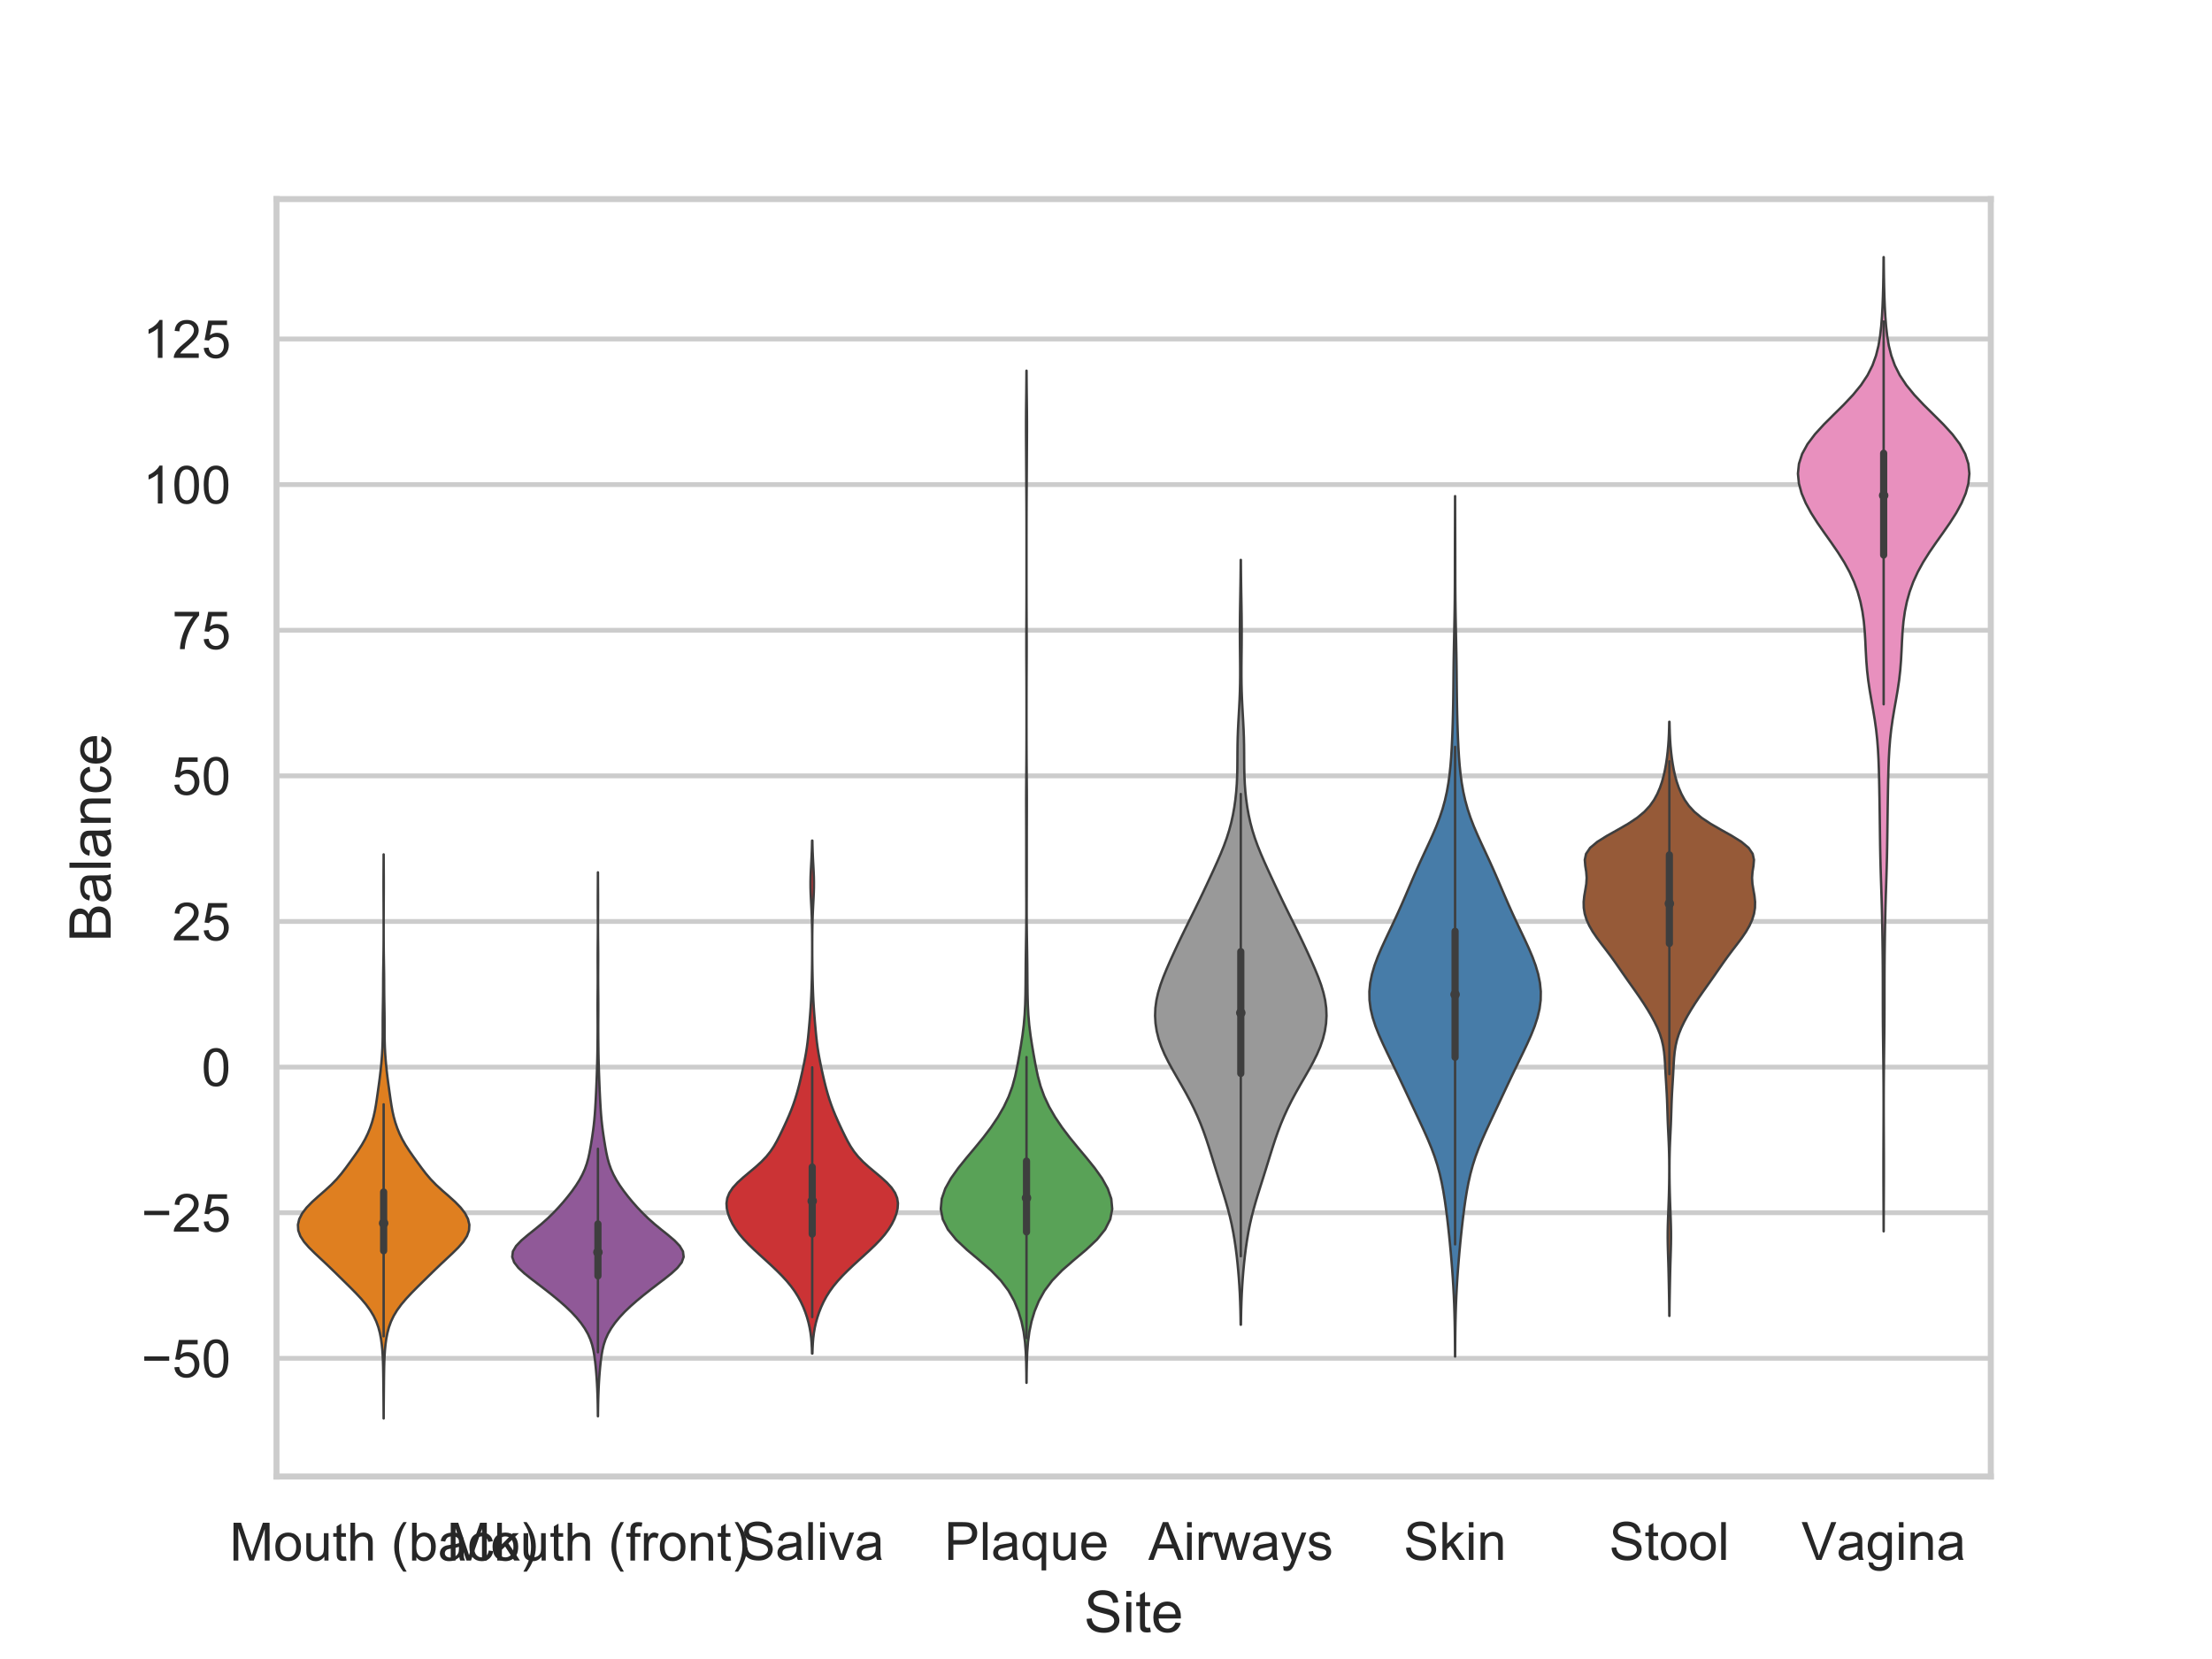 <?xml version="1.0" encoding="utf-8" standalone="no"?>
<!DOCTYPE svg PUBLIC "-//W3C//DTD SVG 1.1//EN"
  "http://www.w3.org/Graphics/SVG/1.1/DTD/svg11.dtd">
<!-- Created with matplotlib (https://matplotlib.org/) -->
<svg height="345.6pt" version="1.1" viewBox="0 0 460.8 345.6" width="460.8pt" xmlns="http://www.w3.org/2000/svg" xmlns:xlink="http://www.w3.org/1999/xlink">
 <defs>
  <style type="text/css">
*{stroke-linecap:butt;stroke-linejoin:round;}
  </style>
 </defs>
 <g id="figure_1">
  <g id="patch_1">
   <path d="M 0 345.6 
L 460.8 345.6 
L 460.8 0 
L 0 0 
z
" style="fill:#ffffff;"/>
  </g>
  <g id="axes_1">
   <g id="patch_2">
    <path d="M 57.6 307.584 
L 414.72 307.584 
L 414.72 41.472 
L 57.6 41.472 
z
" style="fill:#ffffff;"/>
   </g>
   <g id="matplotlib.axis_1">
    <g id="xtick_1">
     <g id="text_1">
      <!-- Mouth (back) -->
      <defs>
       <path d="M 7.422 0 
L 7.422 71.578 
L 21.688 71.578 
L 38.625 20.906 
Q 40.969 13.812 42.047 10.297 
Q 43.266 14.203 45.844 21.781 
L 62.984 71.578 
L 75.734 71.578 
L 75.734 0 
L 66.609 0 
L 66.609 59.906 
L 45.797 0 
L 37.25 0 
L 16.547 60.938 
L 16.547 0 
z
" id="ArialMT-77"/>
       <path d="M 3.328 25.922 
Q 3.328 40.328 11.328 47.266 
Q 18.016 53.031 27.641 53.031 
Q 38.328 53.031 45.109 46.016 
Q 51.906 39.016 51.906 26.656 
Q 51.906 16.656 48.906 10.906 
Q 45.906 5.172 40.156 2 
Q 34.422 -1.172 27.641 -1.172 
Q 16.75 -1.172 10.031 5.812 
Q 3.328 12.797 3.328 25.922 
z
M 12.359 25.922 
Q 12.359 15.969 16.703 11.016 
Q 21.047 6.062 27.641 6.062 
Q 34.188 6.062 38.531 11.031 
Q 42.875 16.016 42.875 26.219 
Q 42.875 35.844 38.5 40.797 
Q 34.125 45.75 27.641 45.75 
Q 21.047 45.75 16.703 40.812 
Q 12.359 35.891 12.359 25.922 
z
" id="ArialMT-111"/>
       <path d="M 40.578 0 
L 40.578 7.625 
Q 34.516 -1.172 24.125 -1.172 
Q 19.531 -1.172 15.547 0.578 
Q 11.578 2.344 9.641 5 
Q 7.719 7.672 6.938 11.531 
Q 6.391 14.109 6.391 19.734 
L 6.391 51.859 
L 15.188 51.859 
L 15.188 23.094 
Q 15.188 16.219 15.719 13.812 
Q 16.547 10.359 19.234 8.375 
Q 21.922 6.391 25.875 6.391 
Q 29.828 6.391 33.297 8.422 
Q 36.766 10.453 38.203 13.938 
Q 39.656 17.438 39.656 24.078 
L 39.656 51.859 
L 48.438 51.859 
L 48.438 0 
z
" id="ArialMT-117"/>
       <path d="M 25.781 7.859 
L 27.047 0.094 
Q 23.344 -0.688 20.406 -0.688 
Q 15.625 -0.688 12.984 0.828 
Q 10.359 2.344 9.281 4.812 
Q 8.203 7.281 8.203 15.188 
L 8.203 45.016 
L 1.766 45.016 
L 1.766 51.859 
L 8.203 51.859 
L 8.203 64.703 
L 16.938 69.969 
L 16.938 51.859 
L 25.781 51.859 
L 25.781 45.016 
L 16.938 45.016 
L 16.938 14.703 
Q 16.938 10.938 17.406 9.859 
Q 17.875 8.797 18.922 8.156 
Q 19.969 7.516 21.922 7.516 
Q 23.391 7.516 25.781 7.859 
z
" id="ArialMT-116"/>
       <path d="M 6.594 0 
L 6.594 71.578 
L 15.375 71.578 
L 15.375 45.906 
Q 21.531 53.031 30.906 53.031 
Q 36.672 53.031 40.922 50.75 
Q 45.172 48.484 47 44.484 
Q 48.828 40.484 48.828 32.859 
L 48.828 0 
L 40.047 0 
L 40.047 32.859 
Q 40.047 39.453 37.188 42.453 
Q 34.328 45.453 29.109 45.453 
Q 25.203 45.453 21.75 43.422 
Q 18.312 41.406 16.844 37.938 
Q 15.375 34.469 15.375 28.375 
L 15.375 0 
z
" id="ArialMT-104"/>
       <path id="ArialMT-32"/>
       <path d="M 23.391 -21.047 
Q 16.109 -11.859 11.078 0.438 
Q 6.062 12.75 6.062 25.922 
Q 6.062 37.547 9.812 48.188 
Q 14.203 60.547 23.391 72.797 
L 29.688 72.797 
Q 23.781 62.641 21.875 58.297 
Q 18.891 51.562 17.188 44.234 
Q 15.094 35.109 15.094 25.875 
Q 15.094 2.391 29.688 -21.047 
z
" id="ArialMT-40"/>
       <path d="M 14.703 0 
L 6.547 0 
L 6.547 71.578 
L 15.328 71.578 
L 15.328 46.047 
Q 20.906 53.031 29.547 53.031 
Q 34.328 53.031 38.594 51.094 
Q 42.875 49.172 45.625 45.672 
Q 48.391 42.188 49.953 37.25 
Q 51.516 32.328 51.516 26.703 
Q 51.516 13.375 44.922 6.094 
Q 38.328 -1.172 29.109 -1.172 
Q 19.922 -1.172 14.703 6.5 
z
M 14.594 26.312 
Q 14.594 17 17.141 12.844 
Q 21.297 6.062 28.375 6.062 
Q 34.125 6.062 38.328 11.062 
Q 42.531 16.062 42.531 25.984 
Q 42.531 36.141 38.5 40.969 
Q 34.469 45.797 28.766 45.797 
Q 23 45.797 18.797 40.797 
Q 14.594 35.797 14.594 26.312 
z
" id="ArialMT-98"/>
       <path d="M 40.438 6.391 
Q 35.547 2.25 31.031 0.531 
Q 26.516 -1.172 21.344 -1.172 
Q 12.797 -1.172 8.203 3 
Q 3.609 7.172 3.609 13.672 
Q 3.609 17.484 5.344 20.625 
Q 7.078 23.781 9.891 25.688 
Q 12.703 27.594 16.219 28.562 
Q 18.797 29.25 24.031 29.891 
Q 34.672 31.156 39.703 32.906 
Q 39.75 34.719 39.75 35.203 
Q 39.75 40.578 37.25 42.781 
Q 33.891 45.75 27.25 45.75 
Q 21.047 45.75 18.094 43.578 
Q 15.141 41.406 13.719 35.891 
L 5.125 37.062 
Q 6.297 42.578 8.984 45.969 
Q 11.672 49.359 16.75 51.188 
Q 21.828 53.031 28.516 53.031 
Q 35.156 53.031 39.297 51.469 
Q 43.453 49.906 45.406 47.531 
Q 47.359 45.172 48.141 41.547 
Q 48.578 39.312 48.578 33.453 
L 48.578 21.734 
Q 48.578 9.469 49.141 6.219 
Q 49.703 2.984 51.375 0 
L 42.188 0 
Q 40.828 2.734 40.438 6.391 
z
M 39.703 26.031 
Q 34.906 24.078 25.344 22.703 
Q 19.922 21.922 17.672 20.938 
Q 15.438 19.969 14.203 18.094 
Q 12.984 16.219 12.984 13.922 
Q 12.984 10.406 15.641 8.062 
Q 18.312 5.719 23.438 5.719 
Q 28.516 5.719 32.469 7.938 
Q 36.422 10.156 38.281 14.016 
Q 39.703 17 39.703 22.797 
z
" id="ArialMT-97"/>
       <path d="M 40.438 19 
L 49.078 17.875 
Q 47.656 8.938 41.812 3.875 
Q 35.984 -1.172 27.484 -1.172 
Q 16.844 -1.172 10.375 5.781 
Q 3.906 12.75 3.906 25.734 
Q 3.906 34.125 6.688 40.422 
Q 9.469 46.734 15.156 49.875 
Q 20.844 53.031 27.547 53.031 
Q 35.984 53.031 41.359 48.75 
Q 46.734 44.484 48.25 36.625 
L 39.703 35.297 
Q 38.484 40.531 35.375 43.156 
Q 32.281 45.797 27.875 45.797 
Q 21.234 45.797 17.078 41.031 
Q 12.938 36.281 12.938 25.984 
Q 12.938 15.531 16.938 10.797 
Q 20.953 6.062 27.391 6.062 
Q 32.562 6.062 36.031 9.234 
Q 39.5 12.406 40.438 19 
z
" id="ArialMT-99"/>
       <path d="M 6.641 0 
L 6.641 71.578 
L 15.438 71.578 
L 15.438 30.766 
L 36.234 51.859 
L 47.609 51.859 
L 27.781 32.625 
L 49.609 0 
L 38.766 0 
L 21.625 26.516 
L 15.438 20.562 
L 15.438 0 
z
" id="ArialMT-107"/>
       <path d="M 12.359 -21.047 
L 6.062 -21.047 
Q 20.656 2.391 20.656 25.875 
Q 20.656 35.062 18.562 44.094 
Q 16.891 51.422 13.922 58.156 
Q 12.016 62.547 6.062 72.797 
L 12.359 72.797 
Q 21.531 60.547 25.922 48.188 
Q 29.688 37.547 29.688 25.922 
Q 29.688 12.75 24.625 0.438 
Q 19.578 -11.859 12.359 -21.047 
z
" id="ArialMT-41"/>
      </defs>
      <g style="fill:#262626;" transform="translate(47.828 325.092)scale(0.11 -0.11)">
       <use xlink:href="#ArialMT-77"/>
       <use x="83.301" xlink:href="#ArialMT-111"/>
       <use x="138.916" xlink:href="#ArialMT-117"/>
       <use x="194.531" xlink:href="#ArialMT-116"/>
       <use x="222.314" xlink:href="#ArialMT-104"/>
       <use x="277.93" xlink:href="#ArialMT-32"/>
       <use x="305.713" xlink:href="#ArialMT-40"/>
       <use x="339.014" xlink:href="#ArialMT-98"/>
       <use x="394.629" xlink:href="#ArialMT-97"/>
       <use x="450.244" xlink:href="#ArialMT-99"/>
       <use x="500.244" xlink:href="#ArialMT-107"/>
       <use x="550.244" xlink:href="#ArialMT-41"/>
      </g>
     </g>
    </g>
    <g id="xtick_2">
     <g id="text_2">
      <!-- Mouth (front) -->
      <defs>
       <path d="M 8.688 0 
L 8.688 45.016 
L 0.922 45.016 
L 0.922 51.859 
L 8.688 51.859 
L 8.688 57.375 
Q 8.688 62.594 9.625 65.141 
Q 10.891 68.562 14.078 70.672 
Q 17.281 72.797 23.047 72.797 
Q 26.766 72.797 31.25 71.922 
L 29.938 64.266 
Q 27.203 64.75 24.75 64.75 
Q 20.75 64.75 19.094 63.031 
Q 17.438 61.328 17.438 56.641 
L 17.438 51.859 
L 27.547 51.859 
L 27.547 45.016 
L 17.438 45.016 
L 17.438 0 
z
" id="ArialMT-102"/>
       <path d="M 6.5 0 
L 6.5 51.859 
L 14.406 51.859 
L 14.406 44 
Q 17.438 49.516 20 51.266 
Q 22.562 53.031 25.641 53.031 
Q 30.078 53.031 34.672 50.203 
L 31.641 42.047 
Q 28.422 43.953 25.203 43.953 
Q 22.312 43.953 20.016 42.219 
Q 17.719 40.484 16.75 37.406 
Q 15.281 32.719 15.281 27.156 
L 15.281 0 
z
" id="ArialMT-114"/>
       <path d="M 6.594 0 
L 6.594 51.859 
L 14.5 51.859 
L 14.5 44.484 
Q 20.219 53.031 31 53.031 
Q 35.688 53.031 39.625 51.344 
Q 43.562 49.656 45.516 46.922 
Q 47.469 44.188 48.25 40.438 
Q 48.734 37.984 48.734 31.891 
L 48.734 0 
L 39.938 0 
L 39.938 31.547 
Q 39.938 36.922 38.906 39.578 
Q 37.891 42.234 35.281 43.812 
Q 32.672 45.406 29.156 45.406 
Q 23.531 45.406 19.453 41.844 
Q 15.375 38.281 15.375 28.328 
L 15.375 0 
z
" id="ArialMT-110"/>
      </defs>
      <g style="fill:#262626;" transform="translate(93.08 325.092)scale(0.11 -0.11)">
       <use xlink:href="#ArialMT-77"/>
       <use x="83.301" xlink:href="#ArialMT-111"/>
       <use x="138.916" xlink:href="#ArialMT-117"/>
       <use x="194.531" xlink:href="#ArialMT-116"/>
       <use x="222.314" xlink:href="#ArialMT-104"/>
       <use x="277.93" xlink:href="#ArialMT-32"/>
       <use x="305.713" xlink:href="#ArialMT-40"/>
       <use x="339.014" xlink:href="#ArialMT-102"/>
       <use x="366.797" xlink:href="#ArialMT-114"/>
       <use x="400.098" xlink:href="#ArialMT-111"/>
       <use x="455.713" xlink:href="#ArialMT-110"/>
       <use x="511.328" xlink:href="#ArialMT-116"/>
       <use x="539.111" xlink:href="#ArialMT-41"/>
      </g>
     </g>
    </g>
    <g id="xtick_3">
     <g id="text_3">
      <!-- Saliva -->
      <defs>
       <path d="M 4.5 23 
L 13.422 23.781 
Q 14.062 18.406 16.375 14.969 
Q 18.703 11.531 23.578 9.406 
Q 28.469 7.281 34.578 7.281 
Q 39.984 7.281 44.141 8.891 
Q 48.297 10.5 50.312 13.297 
Q 52.344 16.109 52.344 19.438 
Q 52.344 22.797 50.391 25.312 
Q 48.438 27.828 43.953 29.547 
Q 41.062 30.672 31.203 33.031 
Q 21.344 35.406 17.391 37.5 
Q 12.25 40.188 9.734 44.156 
Q 7.234 48.141 7.234 53.078 
Q 7.234 58.5 10.297 63.203 
Q 13.375 67.922 19.281 70.359 
Q 25.203 72.797 32.422 72.797 
Q 40.375 72.797 46.453 70.234 
Q 52.547 67.672 55.812 62.688 
Q 59.078 57.719 59.328 51.422 
L 50.25 50.734 
Q 49.516 57.516 45.281 60.984 
Q 41.062 64.453 32.812 64.453 
Q 24.219 64.453 20.281 61.297 
Q 16.359 58.156 16.359 53.719 
Q 16.359 49.859 19.141 47.359 
Q 21.875 44.875 33.422 42.266 
Q 44.969 39.656 49.266 37.703 
Q 55.516 34.812 58.484 30.391 
Q 61.469 25.984 61.469 20.219 
Q 61.469 14.5 58.203 9.438 
Q 54.938 4.391 48.797 1.578 
Q 42.672 -1.219 35.016 -1.219 
Q 25.297 -1.219 18.719 1.609 
Q 12.156 4.438 8.422 10.125 
Q 4.688 15.828 4.5 23 
z
" id="ArialMT-83"/>
       <path d="M 6.391 0 
L 6.391 71.578 
L 15.188 71.578 
L 15.188 0 
z
" id="ArialMT-108"/>
       <path d="M 6.641 61.469 
L 6.641 71.578 
L 15.438 71.578 
L 15.438 61.469 
z
M 6.641 0 
L 6.641 51.859 
L 15.438 51.859 
L 15.438 0 
z
" id="ArialMT-105"/>
       <path d="M 21 0 
L 1.266 51.859 
L 10.547 51.859 
L 21.688 20.797 
Q 23.484 15.766 25 10.359 
Q 26.172 14.453 28.266 20.219 
L 39.797 51.859 
L 48.828 51.859 
L 29.203 0 
z
" id="ArialMT-118"/>
      </defs>
      <g style="fill:#262626;" transform="translate(154.22 324.958)scale(0.11 -0.11)">
       <use xlink:href="#ArialMT-83"/>
       <use x="66.699" xlink:href="#ArialMT-97"/>
       <use x="122.314" xlink:href="#ArialMT-108"/>
       <use x="144.531" xlink:href="#ArialMT-105"/>
       <use x="166.748" xlink:href="#ArialMT-118"/>
       <use x="216.748" xlink:href="#ArialMT-97"/>
      </g>
     </g>
    </g>
    <g id="xtick_4">
     <g id="text_4">
      <!-- Plaque -->
      <defs>
       <path d="M 7.719 0 
L 7.719 71.578 
L 34.719 71.578 
Q 41.844 71.578 45.609 70.906 
Q 50.875 70.016 54.438 67.547 
Q 58.016 65.094 60.188 60.641 
Q 62.359 56.203 62.359 50.875 
Q 62.359 41.75 56.547 35.422 
Q 50.734 29.109 35.547 29.109 
L 17.188 29.109 
L 17.188 0 
z
M 17.188 37.547 
L 35.688 37.547 
Q 44.875 37.547 48.734 40.969 
Q 52.594 44.391 52.594 50.594 
Q 52.594 55.078 50.312 58.266 
Q 48.047 61.469 44.344 62.5 
Q 41.938 63.141 35.5 63.141 
L 17.188 63.141 
z
" id="ArialMT-80"/>
       <path d="M 39.656 -19.875 
L 39.656 5.516 
Q 37.594 2.641 33.906 0.734 
Q 30.219 -1.172 26.078 -1.172 
Q 16.844 -1.172 10.172 6.203 
Q 3.516 13.578 3.516 26.422 
Q 3.516 34.234 6.219 40.422 
Q 8.938 46.625 14.078 49.828 
Q 19.234 53.031 25.391 53.031 
Q 35.016 53.031 40.531 44.922 
L 40.531 51.859 
L 48.438 51.859 
L 48.438 -19.875 
z
M 12.547 26.078 
Q 12.547 16.062 16.75 11.062 
Q 20.953 6.062 26.812 6.062 
Q 32.422 6.062 36.469 10.812 
Q 40.531 15.578 40.531 25.297 
Q 40.531 35.641 36.25 40.859 
Q 31.984 46.094 26.219 46.094 
Q 20.516 46.094 16.531 41.234 
Q 12.547 36.375 12.547 26.078 
z
" id="ArialMT-113"/>
       <path d="M 42.094 16.703 
L 51.172 15.578 
Q 49.031 7.625 43.219 3.219 
Q 37.406 -1.172 28.375 -1.172 
Q 17 -1.172 10.328 5.828 
Q 3.656 12.844 3.656 25.484 
Q 3.656 38.578 10.391 45.797 
Q 17.141 53.031 27.875 53.031 
Q 38.281 53.031 44.875 45.953 
Q 51.469 38.875 51.469 26.031 
Q 51.469 25.25 51.422 23.688 
L 12.75 23.688 
Q 13.234 15.141 17.578 10.594 
Q 21.922 6.062 28.422 6.062 
Q 33.25 6.062 36.672 8.594 
Q 40.094 11.141 42.094 16.703 
z
M 13.234 30.906 
L 42.188 30.906 
Q 41.609 37.453 38.875 40.719 
Q 34.672 45.797 27.984 45.797 
Q 21.922 45.797 17.797 41.75 
Q 13.672 37.703 13.234 30.906 
z
" id="ArialMT-101"/>
      </defs>
      <g style="fill:#262626;" transform="translate(196.715 324.958)scale(0.11 -0.11)">
       <use xlink:href="#ArialMT-80"/>
       <use x="66.699" xlink:href="#ArialMT-108"/>
       <use x="88.916" xlink:href="#ArialMT-97"/>
       <use x="144.531" xlink:href="#ArialMT-113"/>
       <use x="200.146" xlink:href="#ArialMT-117"/>
       <use x="255.762" xlink:href="#ArialMT-101"/>
      </g>
     </g>
    </g>
    <g id="xtick_5">
     <g id="text_5">
      <!-- Airways -->
      <defs>
       <path d="M -0.141 0 
L 27.344 71.578 
L 37.547 71.578 
L 66.844 0 
L 56.062 0 
L 47.703 21.688 
L 17.781 21.688 
L 9.906 0 
z
M 20.516 29.391 
L 44.781 29.391 
L 37.312 49.219 
Q 33.891 58.25 32.234 64.062 
Q 30.859 57.172 28.375 50.391 
z
" id="ArialMT-65"/>
       <path d="M 16.156 0 
L 0.297 51.859 
L 9.375 51.859 
L 17.625 21.922 
L 20.703 10.797 
Q 20.906 11.625 23.391 21.484 
L 31.641 51.859 
L 40.672 51.859 
L 48.438 21.781 
L 51.031 11.859 
L 54 21.875 
L 62.891 51.859 
L 71.438 51.859 
L 55.219 0 
L 46.094 0 
L 37.844 31.062 
L 35.844 39.891 
L 25.344 0 
z
" id="ArialMT-119"/>
       <path d="M 6.203 -19.969 
L 5.219 -11.719 
Q 8.109 -12.5 10.25 -12.5 
Q 13.188 -12.5 14.938 -11.516 
Q 16.703 -10.547 17.828 -8.797 
Q 18.656 -7.469 20.516 -2.25 
Q 20.75 -1.516 21.297 -0.094 
L 1.609 51.859 
L 11.078 51.859 
L 21.875 21.828 
Q 23.969 16.109 25.641 9.812 
Q 27.156 15.875 29.25 21.625 
L 40.328 51.859 
L 49.125 51.859 
L 29.391 -0.875 
Q 26.219 -9.422 24.469 -12.641 
Q 22.125 -17 19.094 -19.016 
Q 16.062 -21.047 11.859 -21.047 
Q 9.328 -21.047 6.203 -19.969 
z
" id="ArialMT-121"/>
       <path d="M 3.078 15.484 
L 11.766 16.844 
Q 12.5 11.625 15.844 8.844 
Q 19.188 6.062 25.203 6.062 
Q 31.25 6.062 34.172 8.516 
Q 37.109 10.984 37.109 14.312 
Q 37.109 17.281 34.516 19 
Q 32.719 20.172 25.531 21.969 
Q 15.875 24.422 12.141 26.203 
Q 8.406 27.984 6.469 31.125 
Q 4.547 34.281 4.547 38.094 
Q 4.547 41.547 6.125 44.5 
Q 7.719 47.469 10.453 49.422 
Q 12.5 50.922 16.031 51.969 
Q 19.578 53.031 23.641 53.031 
Q 29.734 53.031 34.344 51.266 
Q 38.969 49.516 41.156 46.5 
Q 43.359 43.5 44.188 38.484 
L 35.594 37.312 
Q 35.016 41.312 32.203 43.547 
Q 29.391 45.797 24.266 45.797 
Q 18.219 45.797 15.625 43.797 
Q 13.031 41.797 13.031 39.109 
Q 13.031 37.406 14.109 36.031 
Q 15.188 34.625 17.484 33.688 
Q 18.797 33.203 25.25 31.453 
Q 34.578 28.953 38.25 27.359 
Q 41.938 25.781 44.031 22.75 
Q 46.141 19.734 46.141 15.234 
Q 46.141 10.844 43.578 6.953 
Q 41.016 3.078 36.172 0.953 
Q 31.344 -1.172 25.25 -1.172 
Q 15.141 -1.172 9.844 3.031 
Q 4.547 7.234 3.078 15.484 
z
" id="ArialMT-115"/>
      </defs>
      <g style="fill:#262626;" transform="translate(239.227 324.958)scale(0.11 -0.11)">
       <use xlink:href="#ArialMT-65"/>
       <use x="66.699" xlink:href="#ArialMT-105"/>
       <use x="88.916" xlink:href="#ArialMT-114"/>
       <use x="122.217" xlink:href="#ArialMT-119"/>
       <use x="194.434" xlink:href="#ArialMT-97"/>
       <use x="250.049" xlink:href="#ArialMT-121"/>
       <use x="300.049" xlink:href="#ArialMT-115"/>
      </g>
     </g>
    </g>
    <g id="xtick_6">
     <g id="text_6">
      <!-- Skin -->
      <g style="fill:#262626;" transform="translate(292.421 324.958)scale(0.11 -0.11)">
       <use xlink:href="#ArialMT-83"/>
       <use x="66.699" xlink:href="#ArialMT-107"/>
       <use x="116.699" xlink:href="#ArialMT-105"/>
       <use x="138.916" xlink:href="#ArialMT-110"/>
      </g>
     </g>
    </g>
    <g id="xtick_7">
     <g id="text_7">
      <!-- Stool -->
      <g style="fill:#262626;" transform="translate(335.224 324.958)scale(0.11 -0.11)">
       <use xlink:href="#ArialMT-83"/>
       <use x="66.699" xlink:href="#ArialMT-116"/>
       <use x="94.482" xlink:href="#ArialMT-111"/>
       <use x="150.098" xlink:href="#ArialMT-111"/>
       <use x="205.713" xlink:href="#ArialMT-108"/>
      </g>
     </g>
    </g>
    <g id="xtick_8">
     <g id="text_8">
      <!-- Vagina -->
      <defs>
       <path d="M 28.172 0 
L 0.438 71.578 
L 10.688 71.578 
L 29.297 19.578 
Q 31.547 13.328 33.062 7.859 
Q 34.719 13.719 36.922 19.578 
L 56.25 71.578 
L 65.922 71.578 
L 37.891 0 
z
" id="ArialMT-86"/>
       <path d="M 4.984 -4.297 
L 13.531 -5.562 
Q 14.062 -9.516 16.5 -11.328 
Q 19.781 -13.766 25.438 -13.766 
Q 31.547 -13.766 34.859 -11.328 
Q 38.188 -8.891 39.359 -4.5 
Q 40.047 -1.812 39.984 6.781 
Q 34.234 0 25.641 0 
Q 14.938 0 9.078 7.719 
Q 3.219 15.438 3.219 26.219 
Q 3.219 33.641 5.906 39.906 
Q 8.594 46.188 13.688 49.609 
Q 18.797 53.031 25.688 53.031 
Q 34.859 53.031 40.828 45.609 
L 40.828 51.859 
L 48.922 51.859 
L 48.922 7.031 
Q 48.922 -5.078 46.453 -10.125 
Q 44 -15.188 38.641 -18.109 
Q 33.297 -21.047 25.484 -21.047 
Q 16.219 -21.047 10.5 -16.875 
Q 4.781 -12.703 4.984 -4.297 
z
M 12.25 26.859 
Q 12.25 16.656 16.297 11.969 
Q 20.359 7.281 26.469 7.281 
Q 32.516 7.281 36.609 11.938 
Q 40.719 16.609 40.719 26.562 
Q 40.719 36.078 36.5 40.906 
Q 32.281 45.75 26.312 45.75 
Q 20.453 45.75 16.344 40.984 
Q 12.25 36.234 12.25 26.859 
z
" id="ArialMT-103"/>
      </defs>
      <g style="fill:#262626;" transform="translate(375.281 324.958)scale(0.11 -0.11)">
       <use xlink:href="#ArialMT-86"/>
       <use x="66.59" xlink:href="#ArialMT-97"/>
       <use x="122.205" xlink:href="#ArialMT-103"/>
       <use x="177.82" xlink:href="#ArialMT-105"/>
       <use x="200.037" xlink:href="#ArialMT-110"/>
       <use x="255.652" xlink:href="#ArialMT-97"/>
      </g>
     </g>
    </g>
    <g id="text_9">
     <!-- Site -->
     <g style="fill:#262626;" transform="translate(225.821 339.996)scale(0.12 -0.12)">
      <use xlink:href="#ArialMT-83"/>
      <use x="66.699" xlink:href="#ArialMT-105"/>
      <use x="88.916" xlink:href="#ArialMT-116"/>
      <use x="116.699" xlink:href="#ArialMT-101"/>
     </g>
    </g>
   </g>
   <g id="matplotlib.axis_2">
    <g id="ytick_1">
     <g id="line2d_1">
      <path clip-path="url(#p2c6886b62d)" d="M 57.6 282.962 
L 414.72 282.962 
" style="fill:none;stroke:#cccccc;stroke-linecap:round;"/>
     </g>
     <g id="text_10">
      <!-- −50 -->
      <defs>
       <path d="M 52.828 31.203 
L 5.562 31.203 
L 5.562 39.406 
L 52.828 39.406 
z
" id="ArialMT-8722"/>
       <path d="M 4.156 18.75 
L 13.375 19.531 
Q 14.406 12.797 18.141 9.391 
Q 21.875 6 27.156 6 
Q 33.5 6 37.891 10.781 
Q 42.281 15.578 42.281 23.484 
Q 42.281 31 38.062 35.344 
Q 33.844 39.703 27 39.703 
Q 22.75 39.703 19.328 37.766 
Q 15.922 35.844 13.969 32.766 
L 5.719 33.844 
L 12.641 70.609 
L 48.25 70.609 
L 48.25 62.203 
L 19.672 62.203 
L 15.828 42.969 
Q 22.266 47.469 29.344 47.469 
Q 38.719 47.469 45.156 40.969 
Q 51.609 34.469 51.609 24.266 
Q 51.609 14.547 45.953 7.469 
Q 39.062 -1.219 27.156 -1.219 
Q 17.391 -1.219 11.203 4.25 
Q 5.031 9.719 4.156 18.75 
z
" id="ArialMT-53"/>
       <path d="M 4.156 35.297 
Q 4.156 48 6.766 55.734 
Q 9.375 63.484 14.516 67.672 
Q 19.672 71.875 27.484 71.875 
Q 33.25 71.875 37.594 69.547 
Q 41.938 67.234 44.766 62.859 
Q 47.609 58.5 49.219 52.219 
Q 50.828 45.953 50.828 35.297 
Q 50.828 22.703 48.234 14.969 
Q 45.656 7.234 40.5 3 
Q 35.359 -1.219 27.484 -1.219 
Q 17.141 -1.219 11.234 6.203 
Q 4.156 15.141 4.156 35.297 
z
M 13.188 35.297 
Q 13.188 17.672 17.312 11.828 
Q 21.438 6 27.484 6 
Q 33.547 6 37.672 11.859 
Q 41.797 17.719 41.797 35.297 
Q 41.797 52.984 37.672 58.781 
Q 33.547 64.594 27.391 64.594 
Q 21.344 64.594 17.719 59.469 
Q 13.188 52.938 13.188 35.297 
z
" id="ArialMT-48"/>
      </defs>
      <g style="fill:#262626;" transform="translate(29.441 286.899)scale(0.11 -0.11)">
       <use xlink:href="#ArialMT-8722"/>
       <use x="58.398" xlink:href="#ArialMT-53"/>
       <use x="114.014" xlink:href="#ArialMT-48"/>
      </g>
     </g>
    </g>
    <g id="ytick_2">
     <g id="line2d_2">
      <path clip-path="url(#p2c6886b62d)" d="M 57.6 252.628 
L 414.72 252.628 
" style="fill:none;stroke:#cccccc;stroke-linecap:round;"/>
     </g>
     <g id="text_11">
      <!-- −25 -->
      <defs>
       <path d="M 50.344 8.453 
L 50.344 0 
L 3.031 0 
Q 2.938 3.172 4.047 6.109 
Q 5.859 10.938 9.828 15.625 
Q 13.812 20.312 21.344 26.469 
Q 33.016 36.031 37.109 41.625 
Q 41.219 47.219 41.219 52.203 
Q 41.219 57.422 37.469 61 
Q 33.734 64.594 27.734 64.594 
Q 21.391 64.594 17.578 60.781 
Q 13.766 56.984 13.719 50.25 
L 4.688 51.172 
Q 5.609 61.281 11.656 66.578 
Q 17.719 71.875 27.938 71.875 
Q 38.234 71.875 44.234 66.156 
Q 50.25 60.453 50.25 52 
Q 50.25 47.703 48.484 43.547 
Q 46.734 39.406 42.656 34.812 
Q 38.578 30.219 29.109 22.219 
Q 21.188 15.578 18.938 13.203 
Q 16.703 10.844 15.234 8.453 
z
" id="ArialMT-50"/>
      </defs>
      <g style="fill:#262626;" transform="translate(29.441 256.564)scale(0.11 -0.11)">
       <use xlink:href="#ArialMT-8722"/>
       <use x="58.398" xlink:href="#ArialMT-50"/>
       <use x="114.014" xlink:href="#ArialMT-53"/>
      </g>
     </g>
    </g>
    <g id="ytick_3">
     <g id="line2d_3">
      <path clip-path="url(#p2c6886b62d)" d="M 57.6 222.293 
L 414.72 222.293 
" style="fill:none;stroke:#cccccc;stroke-linecap:round;"/>
     </g>
     <g id="text_12">
      <!-- 0 -->
      <g style="fill:#262626;" transform="translate(41.983 226.229)scale(0.11 -0.11)">
       <use xlink:href="#ArialMT-48"/>
      </g>
     </g>
    </g>
    <g id="ytick_4">
     <g id="line2d_4">
      <path clip-path="url(#p2c6886b62d)" d="M 57.6 191.958 
L 414.72 191.958 
" style="fill:none;stroke:#cccccc;stroke-linecap:round;"/>
     </g>
     <g id="text_13">
      <!-- 25 -->
      <g style="fill:#262626;" transform="translate(35.866 195.895)scale(0.11 -0.11)">
       <use xlink:href="#ArialMT-50"/>
       <use x="55.615" xlink:href="#ArialMT-53"/>
      </g>
     </g>
    </g>
    <g id="ytick_5">
     <g id="line2d_5">
      <path clip-path="url(#p2c6886b62d)" d="M 57.6 161.623 
L 414.72 161.623 
" style="fill:none;stroke:#cccccc;stroke-linecap:round;"/>
     </g>
     <g id="text_14">
      <!-- 50 -->
      <g style="fill:#262626;" transform="translate(35.866 165.56)scale(0.11 -0.11)">
       <use xlink:href="#ArialMT-53"/>
       <use x="55.615" xlink:href="#ArialMT-48"/>
      </g>
     </g>
    </g>
    <g id="ytick_6">
     <g id="line2d_6">
      <path clip-path="url(#p2c6886b62d)" d="M 57.6 131.288 
L 414.72 131.288 
" style="fill:none;stroke:#cccccc;stroke-linecap:round;"/>
     </g>
     <g id="text_15">
      <!-- 75 -->
      <defs>
       <path d="M 4.734 62.203 
L 4.734 70.656 
L 51.078 70.656 
L 51.078 63.812 
Q 44.234 56.547 37.516 44.484 
Q 30.812 32.422 27.156 19.672 
Q 24.516 10.688 23.781 0 
L 14.75 0 
Q 14.891 8.453 18.062 20.406 
Q 21.234 32.375 27.172 43.484 
Q 33.109 54.594 39.797 62.203 
z
" id="ArialMT-55"/>
      </defs>
      <g style="fill:#262626;" transform="translate(35.866 135.225)scale(0.11 -0.11)">
       <use xlink:href="#ArialMT-55"/>
       <use x="55.615" xlink:href="#ArialMT-53"/>
      </g>
     </g>
    </g>
    <g id="ytick_7">
     <g id="line2d_7">
      <path clip-path="url(#p2c6886b62d)" d="M 57.6 100.953 
L 414.72 100.953 
" style="fill:none;stroke:#cccccc;stroke-linecap:round;"/>
     </g>
     <g id="text_16">
      <!-- 100 -->
      <defs>
       <path d="M 37.25 0 
L 28.469 0 
L 28.469 56 
Q 25.297 52.984 20.141 49.953 
Q 14.984 46.922 10.891 45.406 
L 10.891 53.906 
Q 18.266 57.375 23.781 62.297 
Q 29.297 67.234 31.594 71.875 
L 37.25 71.875 
z
" id="ArialMT-49"/>
      </defs>
      <g style="fill:#262626;" transform="translate(29.749 104.89)scale(0.11 -0.11)">
       <use xlink:href="#ArialMT-49"/>
       <use x="55.615" xlink:href="#ArialMT-48"/>
       <use x="111.23" xlink:href="#ArialMT-48"/>
      </g>
     </g>
    </g>
    <g id="ytick_8">
     <g id="line2d_8">
      <path clip-path="url(#p2c6886b62d)" d="M 57.6 70.618 
L 414.72 70.618 
" style="fill:none;stroke:#cccccc;stroke-linecap:round;"/>
     </g>
     <g id="text_17">
      <!-- 125 -->
      <g style="fill:#262626;" transform="translate(29.749 74.555)scale(0.11 -0.11)">
       <use xlink:href="#ArialMT-49"/>
       <use x="55.615" xlink:href="#ArialMT-50"/>
       <use x="111.23" xlink:href="#ArialMT-53"/>
      </g>
     </g>
    </g>
    <g id="text_18">
     <!-- Balance -->
     <defs>
      <path d="M 7.328 0 
L 7.328 71.578 
L 34.188 71.578 
Q 42.391 71.578 47.344 69.406 
Q 52.297 67.234 55.094 62.719 
Q 57.906 58.203 57.906 53.266 
Q 57.906 48.688 55.422 44.625 
Q 52.938 40.578 47.906 38.094 
Q 54.391 36.188 57.875 31.594 
Q 61.375 27 61.375 20.75 
Q 61.375 15.719 59.25 11.391 
Q 57.125 7.078 54 4.734 
Q 50.875 2.391 46.156 1.188 
Q 41.453 0 34.625 0 
z
M 16.797 41.5 
L 32.281 41.5 
Q 38.578 41.5 41.312 42.328 
Q 44.922 43.406 46.75 45.891 
Q 48.578 48.391 48.578 52.156 
Q 48.578 55.719 46.875 58.422 
Q 45.172 61.141 41.984 62.141 
Q 38.812 63.141 31.109 63.141 
L 16.797 63.141 
z
M 16.797 8.453 
L 34.625 8.453 
Q 39.203 8.453 41.062 8.797 
Q 44.344 9.375 46.531 10.734 
Q 48.734 12.109 50.141 14.719 
Q 51.562 17.328 51.562 20.75 
Q 51.562 24.75 49.516 27.703 
Q 47.469 30.672 43.828 31.859 
Q 40.188 33.062 33.344 33.062 
L 16.797 33.062 
z
" id="ArialMT-66"/>
     </defs>
     <g style="fill:#262626;" transform="translate(23.056 196.21)rotate(-90)scale(0.12 -0.12)">
      <use xlink:href="#ArialMT-66"/>
      <use x="66.699" xlink:href="#ArialMT-97"/>
      <use x="122.314" xlink:href="#ArialMT-108"/>
      <use x="144.531" xlink:href="#ArialMT-97"/>
      <use x="200.146" xlink:href="#ArialMT-110"/>
      <use x="255.762" xlink:href="#ArialMT-99"/>
      <use x="305.762" xlink:href="#ArialMT-101"/>
     </g>
    </g>
   </g>
   <g id="PolyCollection_1">
    <defs>
     <path d="M 79.924 -50.112 
L 79.916 -50.112 
L 79.912 -51.299 
L 79.905 -52.486 
L 79.896 -53.673 
L 79.886 -54.859 
L 79.875 -56.046 
L 79.864 -57.233 
L 79.852 -58.42 
L 79.836 -59.607 
L 79.814 -60.794 
L 79.78 -61.981 
L 79.727 -63.168 
L 79.648 -64.354 
L 79.531 -65.541 
L 79.366 -66.728 
L 79.137 -67.915 
L 78.821 -69.102 
L 78.393 -70.289 
L 77.828 -71.476 
L 77.112 -72.663 
L 76.245 -73.849 
L 75.243 -75.036 
L 74.137 -76.223 
L 72.964 -77.41 
L 71.761 -78.597 
L 70.552 -79.784 
L 69.338 -80.971 
L 68.104 -82.158 
L 66.84 -83.344 
L 65.572 -84.531 
L 64.372 -85.718 
L 63.338 -86.905 
L 62.57 -88.092 
L 62.136 -89.279 
L 62.064 -90.466 
L 62.345 -91.652 
L 62.956 -92.839 
L 63.861 -94.026 
L 65.014 -95.213 
L 66.33 -96.4 
L 67.695 -97.587 
L 68.991 -98.774 
L 70.143 -99.961 
L 71.148 -101.147 
L 72.054 -102.334 
L 72.92 -103.521 
L 73.773 -104.708 
L 74.601 -105.895 
L 75.368 -107.082 
L 76.045 -108.269 
L 76.622 -109.456 
L 77.106 -110.642 
L 77.507 -111.829 
L 77.834 -113.016 
L 78.096 -114.203 
L 78.307 -115.39 
L 78.488 -116.577 
L 78.657 -117.764 
L 78.824 -118.951 
L 78.988 -120.137 
L 79.142 -121.324 
L 79.282 -122.511 
L 79.404 -123.698 
L 79.509 -124.885 
L 79.594 -126.072 
L 79.657 -127.259 
L 79.698 -128.446 
L 79.719 -129.632 
L 79.725 -130.819 
L 79.725 -132.006 
L 79.728 -133.193 
L 79.739 -134.38 
L 79.757 -135.567 
L 79.777 -136.754 
L 79.795 -137.94 
L 79.806 -139.127 
L 79.812 -140.314 
L 79.818 -141.501 
L 79.828 -142.688 
L 79.844 -143.875 
L 79.863 -145.062 
L 79.882 -146.249 
L 79.898 -147.435 
L 79.908 -148.622 
L 79.915 -149.809 
L 79.918 -150.996 
L 79.919 -152.183 
L 79.918 -153.37 
L 79.917 -154.557 
L 79.913 -155.744 
L 79.908 -156.93 
L 79.902 -158.117 
L 79.896 -159.304 
L 79.892 -160.491 
L 79.891 -161.678 
L 79.894 -162.865 
L 79.9 -164.052 
L 79.907 -165.239 
L 79.912 -166.425 
L 79.916 -167.612 
L 79.924 -167.612 
L 79.924 -167.612 
L 79.928 -166.425 
L 79.933 -165.239 
L 79.94 -164.052 
L 79.946 -162.865 
L 79.949 -161.678 
L 79.948 -160.491 
L 79.944 -159.304 
L 79.938 -158.117 
L 79.932 -156.93 
L 79.927 -155.744 
L 79.923 -154.557 
L 79.922 -153.37 
L 79.921 -152.183 
L 79.922 -150.996 
L 79.925 -149.809 
L 79.932 -148.622 
L 79.942 -147.435 
L 79.958 -146.249 
L 79.977 -145.062 
L 79.996 -143.875 
L 80.012 -142.688 
L 80.022 -141.501 
L 80.028 -140.314 
L 80.034 -139.127 
L 80.045 -137.94 
L 80.063 -136.754 
L 80.083 -135.567 
L 80.101 -134.38 
L 80.112 -133.193 
L 80.115 -132.006 
L 80.115 -130.819 
L 80.121 -129.632 
L 80.142 -128.446 
L 80.183 -127.259 
L 80.246 -126.072 
L 80.331 -124.885 
L 80.436 -123.698 
L 80.558 -122.511 
L 80.698 -121.324 
L 80.852 -120.137 
L 81.016 -118.951 
L 81.183 -117.764 
L 81.352 -116.577 
L 81.533 -115.39 
L 81.744 -114.203 
L 82.006 -113.016 
L 82.333 -111.829 
L 82.734 -110.642 
L 83.218 -109.456 
L 83.795 -108.269 
L 84.472 -107.082 
L 85.239 -105.895 
L 86.067 -104.708 
L 86.92 -103.521 
L 87.786 -102.334 
L 88.692 -101.147 
L 89.697 -99.961 
L 90.849 -98.774 
L 92.145 -97.587 
L 93.51 -96.4 
L 94.826 -95.213 
L 95.979 -94.026 
L 96.884 -92.839 
L 97.495 -91.652 
L 97.776 -90.466 
L 97.704 -89.279 
L 97.27 -88.092 
L 96.502 -86.905 
L 95.468 -85.718 
L 94.268 -84.531 
L 93 -83.344 
L 91.736 -82.158 
L 90.502 -80.971 
L 89.288 -79.784 
L 88.079 -78.597 
L 86.876 -77.41 
L 85.703 -76.223 
L 84.597 -75.036 
L 83.595 -73.849 
L 82.728 -72.663 
L 82.012 -71.476 
L 81.447 -70.289 
L 81.019 -69.102 
L 80.703 -67.915 
L 80.474 -66.728 
L 80.309 -65.541 
L 80.192 -64.354 
L 80.113 -63.168 
L 80.06 -61.981 
L 80.026 -60.794 
L 80.004 -59.607 
L 79.988 -58.42 
L 79.976 -57.233 
L 79.965 -56.046 
L 79.954 -54.859 
L 79.944 -53.673 
L 79.935 -52.486 
L 79.928 -51.299 
L 79.924 -50.112 
z
" id="ma9c2dab0fc" style="stroke:#3e3e3e;stroke-width:0.5;"/>
    </defs>
    <g clip-path="url(#p2c6886b62d)">
     <use style="fill:#df7f20;stroke:#3e3e3e;stroke-width:0.5;" x="0" xlink:href="#ma9c2dab0fc" y="345.6"/>
    </g>
   </g>
   <g id="PolyCollection_2">
    <defs>
     <path d="M 124.568 -50.57 
L 124.552 -50.57 
L 124.542 -51.715 
L 124.525 -52.859 
L 124.5 -54.003 
L 124.464 -55.148 
L 124.418 -56.292 
L 124.36 -57.437 
L 124.288 -58.581 
L 124.201 -59.726 
L 124.097 -60.87 
L 123.973 -62.015 
L 123.823 -63.159 
L 123.627 -64.303 
L 123.356 -65.448 
L 122.977 -66.592 
L 122.463 -67.737 
L 121.805 -68.881 
L 121.003 -70.026 
L 120.063 -71.17 
L 118.99 -72.315 
L 117.794 -73.459 
L 116.493 -74.603 
L 115.109 -75.748 
L 113.664 -76.892 
L 112.175 -78.037 
L 110.675 -79.181 
L 109.241 -80.326 
L 108.002 -81.47 
L 107.112 -82.615 
L 106.704 -83.759 
L 106.847 -84.903 
L 107.52 -86.048 
L 108.614 -87.192 
L 109.964 -88.337 
L 111.4 -89.481 
L 112.792 -90.626 
L 114.08 -91.77 
L 115.256 -92.915 
L 116.34 -94.059 
L 117.351 -95.203 
L 118.298 -96.348 
L 119.179 -97.492 
L 119.987 -98.637 
L 120.708 -99.781 
L 121.329 -100.926 
L 121.842 -102.07 
L 122.248 -103.214 
L 122.564 -104.359 
L 122.813 -105.503 
L 123.022 -106.648 
L 123.211 -107.792 
L 123.387 -108.937 
L 123.551 -110.081 
L 123.697 -111.226 
L 123.818 -112.37 
L 123.916 -113.514 
L 123.997 -114.659 
L 124.065 -115.803 
L 124.126 -116.948 
L 124.181 -118.092 
L 124.231 -119.237 
L 124.277 -120.381 
L 124.321 -121.526 
L 124.362 -122.67 
L 124.399 -123.814 
L 124.428 -124.959 
L 124.451 -126.103 
L 124.467 -127.248 
L 124.479 -128.392 
L 124.489 -129.537 
L 124.496 -130.681 
L 124.498 -131.826 
L 124.495 -132.97 
L 124.489 -134.114 
L 124.484 -135.259 
L 124.484 -136.403 
L 124.489 -137.548 
L 124.498 -138.692 
L 124.509 -139.837 
L 124.516 -140.981 
L 124.518 -142.126 
L 124.515 -143.27 
L 124.51 -144.414 
L 124.506 -145.559 
L 124.506 -146.703 
L 124.513 -147.848 
L 124.523 -148.992 
L 124.535 -150.137 
L 124.543 -151.281 
L 124.547 -152.426 
L 124.547 -153.57 
L 124.543 -154.714 
L 124.537 -155.859 
L 124.533 -157.003 
L 124.532 -158.148 
L 124.535 -159.292 
L 124.541 -160.437 
L 124.547 -161.581 
L 124.552 -162.726 
L 124.556 -163.87 
L 124.564 -163.87 
L 124.564 -163.87 
L 124.568 -162.726 
L 124.573 -161.581 
L 124.579 -160.437 
L 124.585 -159.292 
L 124.588 -158.148 
L 124.587 -157.003 
L 124.583 -155.859 
L 124.577 -154.714 
L 124.573 -153.57 
L 124.573 -152.426 
L 124.577 -151.281 
L 124.585 -150.137 
L 124.597 -148.992 
L 124.607 -147.848 
L 124.614 -146.703 
L 124.614 -145.559 
L 124.61 -144.414 
L 124.605 -143.27 
L 124.602 -142.126 
L 124.604 -140.981 
L 124.611 -139.837 
L 124.622 -138.692 
L 124.631 -137.548 
L 124.636 -136.403 
L 124.636 -135.259 
L 124.631 -134.114 
L 124.625 -132.97 
L 124.622 -131.826 
L 124.624 -130.681 
L 124.631 -129.537 
L 124.641 -128.392 
L 124.653 -127.248 
L 124.669 -126.103 
L 124.692 -124.959 
L 124.721 -123.814 
L 124.758 -122.67 
L 124.799 -121.526 
L 124.843 -120.381 
L 124.889 -119.237 
L 124.939 -118.092 
L 124.994 -116.948 
L 125.055 -115.803 
L 125.123 -114.659 
L 125.204 -113.514 
L 125.302 -112.37 
L 125.423 -111.226 
L 125.569 -110.081 
L 125.733 -108.937 
L 125.909 -107.792 
L 126.098 -106.648 
L 126.307 -105.503 
L 126.556 -104.359 
L 126.872 -103.214 
L 127.278 -102.07 
L 127.791 -100.926 
L 128.412 -99.781 
L 129.133 -98.637 
L 129.941 -97.492 
L 130.822 -96.348 
L 131.769 -95.203 
L 132.78 -94.059 
L 133.864 -92.915 
L 135.04 -91.77 
L 136.328 -90.626 
L 137.72 -89.481 
L 139.156 -88.337 
L 140.506 -87.192 
L 141.6 -86.048 
L 142.273 -84.903 
L 142.416 -83.759 
L 142.008 -82.615 
L 141.118 -81.47 
L 139.879 -80.326 
L 138.445 -79.181 
L 136.945 -78.037 
L 135.456 -76.892 
L 134.011 -75.748 
L 132.627 -74.603 
L 131.326 -73.459 
L 130.13 -72.315 
L 129.057 -71.17 
L 128.117 -70.026 
L 127.315 -68.881 
L 126.657 -67.737 
L 126.143 -66.592 
L 125.764 -65.448 
L 125.493 -64.303 
L 125.297 -63.159 
L 125.147 -62.015 
L 125.023 -60.87 
L 124.919 -59.726 
L 124.832 -58.581 
L 124.76 -57.437 
L 124.702 -56.292 
L 124.656 -55.148 
L 124.62 -54.003 
L 124.595 -52.859 
L 124.578 -51.715 
L 124.568 -50.57 
z
" id="m61d7d5a502" style="stroke:#3e3e3e;stroke-width:0.5;"/>
    </defs>
    <g clip-path="url(#p2c6886b62d)">
     <use style="fill:#905998;stroke:#3e3e3e;stroke-width:0.5;" x="0" xlink:href="#m61d7d5a502" y="345.6"/>
    </g>
   </g>
   <g id="PolyCollection_3">
    <defs>
     <path d="M 169.236 -63.637 
L 169.164 -63.637 
L 169.13 -64.716 
L 169.072 -65.796 
L 168.981 -66.875 
L 168.847 -67.954 
L 168.661 -69.033 
L 168.418 -70.113 
L 168.115 -71.192 
L 167.751 -72.271 
L 167.322 -73.351 
L 166.821 -74.43 
L 166.237 -75.509 
L 165.558 -76.588 
L 164.773 -77.668 
L 163.881 -78.747 
L 162.89 -79.826 
L 161.816 -80.905 
L 160.681 -81.985 
L 159.506 -83.064 
L 158.318 -84.143 
L 157.146 -85.223 
L 156.023 -86.302 
L 154.984 -87.381 
L 154.057 -88.46 
L 153.261 -89.54 
L 152.598 -90.619 
L 152.066 -91.698 
L 151.665 -92.778 
L 151.413 -93.857 
L 151.344 -94.936 
L 151.506 -96.015 
L 151.939 -97.095 
L 152.661 -98.174 
L 153.648 -99.253 
L 154.836 -100.332 
L 156.125 -101.412 
L 157.41 -102.491 
L 158.599 -103.57 
L 159.634 -104.65 
L 160.5 -105.729 
L 161.219 -106.808 
L 161.833 -107.887 
L 162.386 -108.967 
L 162.91 -110.046 
L 163.419 -111.125 
L 163.913 -112.204 
L 164.386 -113.284 
L 164.829 -114.363 
L 165.236 -115.442 
L 165.606 -116.522 
L 165.942 -117.601 
L 166.247 -118.68 
L 166.527 -119.759 
L 166.788 -120.839 
L 167.034 -121.918 
L 167.269 -122.997 
L 167.494 -124.077 
L 167.707 -125.156 
L 167.901 -126.235 
L 168.072 -127.314 
L 168.218 -128.394 
L 168.342 -129.473 
L 168.449 -130.552 
L 168.547 -131.631 
L 168.641 -132.711 
L 168.73 -133.79 
L 168.814 -134.869 
L 168.888 -135.949 
L 168.952 -137.028 
L 169.004 -138.107 
L 169.046 -139.186 
L 169.082 -140.266 
L 169.112 -141.345 
L 169.137 -142.424 
L 169.157 -143.503 
L 169.173 -144.583 
L 169.184 -145.662 
L 169.191 -146.741 
L 169.194 -147.821 
L 169.195 -148.9 
L 169.192 -149.979 
L 169.186 -151.058 
L 169.173 -152.138 
L 169.153 -153.217 
L 169.123 -154.296 
L 169.082 -155.376 
L 169.031 -156.455 
L 168.975 -157.534 
L 168.919 -158.613 
L 168.873 -159.693 
L 168.845 -160.772 
L 168.841 -161.851 
L 168.862 -162.93 
L 168.904 -164.01 
L 168.959 -165.089 
L 169.018 -166.168 
L 169.072 -167.248 
L 169.117 -168.327 
L 169.15 -169.406 
L 169.172 -170.485 
L 169.228 -170.485 
L 169.228 -170.485 
L 169.25 -169.406 
L 169.283 -168.327 
L 169.328 -167.248 
L 169.382 -166.168 
L 169.441 -165.089 
L 169.496 -164.01 
L 169.538 -162.93 
L 169.559 -161.851 
L 169.555 -160.772 
L 169.527 -159.693 
L 169.481 -158.613 
L 169.425 -157.534 
L 169.369 -156.455 
L 169.318 -155.376 
L 169.277 -154.296 
L 169.247 -153.217 
L 169.227 -152.138 
L 169.214 -151.058 
L 169.208 -149.979 
L 169.205 -148.9 
L 169.206 -147.821 
L 169.209 -146.741 
L 169.216 -145.662 
L 169.227 -144.583 
L 169.243 -143.503 
L 169.263 -142.424 
L 169.288 -141.345 
L 169.318 -140.266 
L 169.354 -139.186 
L 169.396 -138.107 
L 169.448 -137.028 
L 169.512 -135.949 
L 169.586 -134.869 
L 169.67 -133.79 
L 169.759 -132.711 
L 169.853 -131.631 
L 169.951 -130.552 
L 170.058 -129.473 
L 170.182 -128.394 
L 170.328 -127.314 
L 170.499 -126.235 
L 170.693 -125.156 
L 170.906 -124.077 
L 171.131 -122.997 
L 171.366 -121.918 
L 171.612 -120.839 
L 171.873 -119.759 
L 172.153 -118.68 
L 172.458 -117.601 
L 172.794 -116.522 
L 173.164 -115.442 
L 173.571 -114.363 
L 174.014 -113.284 
L 174.487 -112.204 
L 174.981 -111.125 
L 175.49 -110.046 
L 176.014 -108.967 
L 176.567 -107.887 
L 177.181 -106.808 
L 177.9 -105.729 
L 178.766 -104.65 
L 179.801 -103.57 
L 180.99 -102.491 
L 182.275 -101.412 
L 183.564 -100.332 
L 184.752 -99.253 
L 185.739 -98.174 
L 186.461 -97.095 
L 186.894 -96.015 
L 187.056 -94.936 
L 186.987 -93.857 
L 186.735 -92.778 
L 186.334 -91.698 
L 185.802 -90.619 
L 185.139 -89.54 
L 184.343 -88.46 
L 183.416 -87.381 
L 182.377 -86.302 
L 181.254 -85.223 
L 180.082 -84.143 
L 178.894 -83.064 
L 177.719 -81.985 
L 176.584 -80.905 
L 175.51 -79.826 
L 174.519 -78.747 
L 173.627 -77.668 
L 172.842 -76.588 
L 172.163 -75.509 
L 171.579 -74.43 
L 171.078 -73.351 
L 170.649 -72.271 
L 170.285 -71.192 
L 169.982 -70.113 
L 169.739 -69.033 
L 169.553 -67.954 
L 169.419 -66.875 
L 169.328 -65.796 
L 169.27 -64.716 
L 169.236 -63.637 
z
" id="mddfc857390" style="stroke:#3e3e3e;stroke-width:0.5;"/>
    </defs>
    <g clip-path="url(#p2c6886b62d)">
     <use style="fill:#cb3335;stroke:#3e3e3e;stroke-width:0.5;" x="0" xlink:href="#mddfc857390" y="345.6"/>
    </g>
   </g>
   <g id="PolyCollection_4">
    <defs>
     <path d="M 213.849 -57.538 
L 213.831 -57.538 
L 213.814 -59.668 
L 213.774 -61.797 
L 213.689 -63.927 
L 213.525 -66.057 
L 213.24 -68.186 
L 212.794 -70.316 
L 212.153 -72.446 
L 211.277 -74.575 
L 210.092 -76.705 
L 208.495 -78.835 
L 206.428 -80.964 
L 203.986 -83.094 
L 201.45 -85.224 
L 199.18 -87.353 
L 197.455 -89.483 
L 196.391 -91.613 
L 195.984 -93.742 
L 196.181 -95.872 
L 196.917 -98.002 
L 198.103 -100.131 
L 199.619 -102.261 
L 201.333 -104.391 
L 203.116 -106.52 
L 204.856 -108.65 
L 206.467 -110.78 
L 207.898 -112.909 
L 209.124 -115.039 
L 210.127 -117.169 
L 210.903 -119.298 
L 211.481 -121.428 
L 211.927 -123.558 
L 212.314 -125.687 
L 212.678 -127.817 
L 213.006 -129.947 
L 213.271 -132.077 
L 213.454 -134.206 
L 213.564 -136.336 
L 213.621 -138.466 
L 213.647 -140.595 
L 213.662 -142.725 
L 213.679 -144.855 
L 213.705 -146.984 
L 213.738 -149.114 
L 213.771 -151.244 
L 213.795 -153.373 
L 213.805 -155.503 
L 213.803 -157.633 
L 213.797 -159.762 
L 213.792 -161.892 
L 213.789 -164.022 
L 213.787 -166.151 
L 213.787 -168.281 
L 213.785 -170.411 
L 213.783 -172.54 
L 213.777 -174.67 
L 213.77 -176.8 
L 213.768 -178.929 
L 213.774 -181.059 
L 213.788 -183.189 
L 213.806 -185.318 
L 213.821 -187.448 
L 213.831 -189.578 
L 213.837 -191.707 
L 213.839 -193.837 
L 213.84 -195.967 
L 213.839 -198.096 
L 213.838 -200.226 
L 213.834 -202.356 
L 213.828 -204.485 
L 213.818 -206.615 
L 213.808 -208.745 
L 213.803 -210.874 
L 213.805 -213.004 
L 213.813 -215.134 
L 213.823 -217.263 
L 213.832 -219.393 
L 213.837 -221.523 
L 213.839 -223.652 
L 213.84 -225.782 
L 213.84 -227.912 
L 213.84 -230.041 
L 213.84 -232.171 
L 213.839 -234.301 
L 213.837 -236.43 
L 213.832 -238.56 
L 213.824 -240.69 
L 213.812 -242.819 
L 213.799 -244.949 
L 213.786 -247.079 
L 213.775 -249.208 
L 213.763 -251.338 
L 213.75 -253.468 
L 213.74 -255.598 
L 213.739 -257.727 
L 213.751 -259.857 
L 213.774 -261.987 
L 213.798 -264.116 
L 213.818 -266.246 
L 213.831 -268.376 
L 213.849 -268.376 
L 213.849 -268.376 
L 213.862 -266.246 
L 213.882 -264.116 
L 213.906 -261.987 
L 213.929 -259.857 
L 213.941 -257.727 
L 213.94 -255.598 
L 213.93 -253.468 
L 213.917 -251.338 
L 213.905 -249.208 
L 213.894 -247.079 
L 213.881 -244.949 
L 213.868 -242.819 
L 213.856 -240.69 
L 213.848 -238.56 
L 213.843 -236.43 
L 213.841 -234.301 
L 213.84 -232.171 
L 213.84 -230.041 
L 213.84 -227.912 
L 213.84 -225.782 
L 213.841 -223.652 
L 213.843 -221.523 
L 213.848 -219.393 
L 213.857 -217.263 
L 213.867 -215.134 
L 213.875 -213.004 
L 213.877 -210.874 
L 213.872 -208.745 
L 213.862 -206.615 
L 213.852 -204.485 
L 213.846 -202.356 
L 213.842 -200.226 
L 213.841 -198.096 
L 213.84 -195.967 
L 213.841 -193.837 
L 213.843 -191.707 
L 213.849 -189.578 
L 213.859 -187.448 
L 213.874 -185.318 
L 213.892 -183.189 
L 213.906 -181.059 
L 213.912 -178.929 
L 213.91 -176.8 
L 213.903 -174.67 
L 213.897 -172.54 
L 213.895 -170.411 
L 213.893 -168.281 
L 213.893 -166.151 
L 213.891 -164.022 
L 213.888 -161.892 
L 213.883 -159.762 
L 213.877 -157.633 
L 213.875 -155.503 
L 213.885 -153.373 
L 213.909 -151.244 
L 213.942 -149.114 
L 213.975 -146.984 
L 214.001 -144.855 
L 214.018 -142.725 
L 214.033 -140.595 
L 214.059 -138.466 
L 214.116 -136.336 
L 214.226 -134.206 
L 214.409 -132.077 
L 214.674 -129.947 
L 215.002 -127.817 
L 215.366 -125.687 
L 215.753 -123.558 
L 216.199 -121.428 
L 216.777 -119.298 
L 217.553 -117.169 
L 218.556 -115.039 
L 219.782 -112.909 
L 221.213 -110.78 
L 222.824 -108.65 
L 224.564 -106.52 
L 226.347 -104.391 
L 228.061 -102.261 
L 229.577 -100.131 
L 230.763 -98.002 
L 231.499 -95.872 
L 231.696 -93.742 
L 231.289 -91.613 
L 230.225 -89.483 
L 228.5 -87.353 
L 226.23 -85.224 
L 223.694 -83.094 
L 221.252 -80.964 
L 219.185 -78.835 
L 217.588 -76.705 
L 216.403 -74.575 
L 215.527 -72.446 
L 214.886 -70.316 
L 214.44 -68.186 
L 214.155 -66.057 
L 213.991 -63.927 
L 213.906 -61.797 
L 213.866 -59.668 
L 213.849 -57.538 
z
" id="mefcc126b38" style="stroke:#3e3e3e;stroke-width:0.5;"/>
    </defs>
    <g clip-path="url(#p2c6886b62d)">
     <use style="fill:#59a257;stroke:#3e3e3e;stroke-width:0.5;" x="0" xlink:href="#mefcc126b38" y="345.6"/>
    </g>
   </g>
   <g id="PolyCollection_5">
    <defs>
     <path d="M 258.508 -69.643 
L 258.452 -69.643 
L 258.43 -71.252 
L 258.396 -72.862 
L 258.345 -74.471 
L 258.276 -76.08 
L 258.186 -77.689 
L 258.075 -79.298 
L 257.942 -80.908 
L 257.787 -82.517 
L 257.61 -84.126 
L 257.405 -85.735 
L 257.169 -87.345 
L 256.893 -88.954 
L 256.572 -90.563 
L 256.203 -92.172 
L 255.786 -93.782 
L 255.329 -95.391 
L 254.842 -97 
L 254.337 -98.609 
L 253.828 -100.218 
L 253.323 -101.828 
L 252.824 -103.437 
L 252.328 -105.046 
L 251.823 -106.655 
L 251.296 -108.265 
L 250.732 -109.874 
L 250.118 -111.483 
L 249.444 -113.092 
L 248.705 -114.701 
L 247.901 -116.311 
L 247.039 -117.92 
L 246.132 -119.529 
L 245.201 -121.138 
L 244.278 -122.748 
L 243.398 -124.357 
L 242.6 -125.966 
L 241.914 -127.575 
L 241.365 -129.184 
L 240.964 -130.794 
L 240.716 -132.403 
L 240.624 -134.012 
L 240.688 -135.621 
L 240.905 -137.231 
L 241.267 -138.84 
L 241.754 -140.449 
L 242.342 -142.058 
L 242.999 -143.667 
L 243.699 -145.277 
L 244.427 -146.886 
L 245.173 -148.495 
L 245.936 -150.104 
L 246.716 -151.714 
L 247.509 -153.323 
L 248.306 -154.932 
L 249.099 -156.541 
L 249.881 -158.15 
L 250.651 -159.76 
L 251.409 -161.369 
L 252.16 -162.978 
L 252.903 -164.587 
L 253.628 -166.197 
L 254.323 -167.806 
L 254.97 -169.415 
L 255.552 -171.024 
L 256.06 -172.634 
L 256.489 -174.243 
L 256.844 -175.852 
L 257.132 -177.461 
L 257.357 -179.07 
L 257.528 -180.68 
L 257.647 -182.289 
L 257.721 -183.898 
L 257.759 -185.507 
L 257.774 -187.117 
L 257.783 -188.726 
L 257.799 -190.335 
L 257.835 -191.944 
L 257.894 -193.553 
L 257.973 -195.163 
L 258.064 -196.772 
L 258.153 -198.381 
L 258.232 -199.99 
L 258.292 -201.6 
L 258.33 -203.209 
L 258.346 -204.818 
L 258.346 -206.427 
L 258.334 -208.036 
L 258.317 -209.646 
L 258.3 -211.255 
L 258.29 -212.864 
L 258.288 -214.473 
L 258.297 -216.083 
L 258.314 -217.692 
L 258.338 -219.301 
L 258.365 -220.91 
L 258.392 -222.519 
L 258.417 -224.129 
L 258.438 -225.738 
L 258.453 -227.347 
L 258.464 -228.956 
L 258.496 -228.956 
L 258.496 -228.956 
L 258.507 -227.347 
L 258.522 -225.738 
L 258.543 -224.129 
L 258.568 -222.519 
L 258.595 -220.91 
L 258.622 -219.301 
L 258.646 -217.692 
L 258.663 -216.083 
L 258.672 -214.473 
L 258.67 -212.864 
L 258.66 -211.255 
L 258.643 -209.646 
L 258.626 -208.036 
L 258.614 -206.427 
L 258.614 -204.818 
L 258.63 -203.209 
L 258.668 -201.6 
L 258.728 -199.99 
L 258.807 -198.381 
L 258.896 -196.772 
L 258.987 -195.163 
L 259.066 -193.553 
L 259.125 -191.944 
L 259.161 -190.335 
L 259.177 -188.726 
L 259.186 -187.117 
L 259.201 -185.507 
L 259.239 -183.898 
L 259.313 -182.289 
L 259.432 -180.68 
L 259.603 -179.07 
L 259.828 -177.461 
L 260.116 -175.852 
L 260.471 -174.243 
L 260.9 -172.634 
L 261.408 -171.024 
L 261.99 -169.415 
L 262.637 -167.806 
L 263.332 -166.197 
L 264.057 -164.587 
L 264.8 -162.978 
L 265.551 -161.369 
L 266.309 -159.76 
L 267.079 -158.15 
L 267.861 -156.541 
L 268.654 -154.932 
L 269.451 -153.323 
L 270.244 -151.714 
L 271.024 -150.104 
L 271.787 -148.495 
L 272.533 -146.886 
L 273.261 -145.277 
L 273.961 -143.667 
L 274.618 -142.058 
L 275.206 -140.449 
L 275.693 -138.84 
L 276.055 -137.231 
L 276.272 -135.621 
L 276.336 -134.012 
L 276.244 -132.403 
L 275.996 -130.794 
L 275.595 -129.184 
L 275.046 -127.575 
L 274.36 -125.966 
L 273.562 -124.357 
L 272.682 -122.748 
L 271.759 -121.138 
L 270.828 -119.529 
L 269.921 -117.92 
L 269.059 -116.311 
L 268.255 -114.701 
L 267.516 -113.092 
L 266.842 -111.483 
L 266.228 -109.874 
L 265.664 -108.265 
L 265.137 -106.655 
L 264.632 -105.046 
L 264.136 -103.437 
L 263.637 -101.828 
L 263.132 -100.218 
L 262.623 -98.609 
L 262.118 -97 
L 261.631 -95.391 
L 261.174 -93.782 
L 260.757 -92.172 
L 260.388 -90.563 
L 260.067 -88.954 
L 259.791 -87.345 
L 259.555 -85.735 
L 259.35 -84.126 
L 259.173 -82.517 
L 259.018 -80.908 
L 258.885 -79.298 
L 258.774 -77.689 
L 258.684 -76.08 
L 258.615 -74.471 
L 258.564 -72.862 
L 258.53 -71.252 
L 258.508 -69.643 
z
" id="m2052e57e64" style="stroke:#3e3e3e;stroke-width:0.5;"/>
    </defs>
    <g clip-path="url(#p2c6886b62d)">
     <use style="fill:#999999;stroke:#3e3e3e;stroke-width:0.5;" x="0" xlink:href="#m2052e57e64" y="345.6"/>
    </g>
   </g>
   <g id="PolyCollection_6">
    <defs>
     <path d="M 303.129 -63.011 
L 303.111 -63.011 
L 303.102 -64.822 
L 303.088 -66.632 
L 303.066 -68.443 
L 303.034 -70.253 
L 302.99 -72.064 
L 302.931 -73.874 
L 302.854 -75.685 
L 302.76 -77.495 
L 302.647 -79.306 
L 302.518 -81.116 
L 302.374 -82.926 
L 302.217 -84.737 
L 302.048 -86.547 
L 301.866 -88.358 
L 301.67 -90.168 
L 301.458 -91.979 
L 301.227 -93.789 
L 300.972 -95.6 
L 300.68 -97.41 
L 300.339 -99.22 
L 299.931 -101.031 
L 299.439 -102.841 
L 298.856 -104.652 
L 298.184 -106.462 
L 297.435 -108.273 
L 296.631 -110.083 
L 295.796 -111.894 
L 294.947 -113.704 
L 294.098 -115.515 
L 293.251 -117.325 
L 292.402 -119.135 
L 291.546 -120.946 
L 290.679 -122.756 
L 289.804 -124.567 
L 288.928 -126.377 
L 288.072 -128.188 
L 287.265 -129.998 
L 286.545 -131.809 
L 285.953 -133.619 
L 285.526 -135.429 
L 285.292 -137.24 
L 285.264 -139.05 
L 285.441 -140.861 
L 285.808 -142.671 
L 286.342 -144.482 
L 287.012 -146.292 
L 287.782 -148.103 
L 288.614 -149.913 
L 289.473 -151.724 
L 290.332 -153.534 
L 291.171 -155.344 
L 291.983 -157.155 
L 292.771 -158.965 
L 293.545 -160.776 
L 294.321 -162.586 
L 295.112 -164.397 
L 295.928 -166.207 
L 296.765 -168.018 
L 297.609 -169.828 
L 298.433 -171.638 
L 299.208 -173.449 
L 299.905 -175.259 
L 300.508 -177.07 
L 301.009 -178.88 
L 301.414 -180.691 
L 301.732 -182.501 
L 301.979 -184.312 
L 302.167 -186.122 
L 302.311 -187.933 
L 302.421 -189.743 
L 302.508 -191.553 
L 302.578 -193.364 
L 302.637 -195.174 
L 302.684 -196.985 
L 302.721 -198.795 
L 302.749 -200.606 
L 302.77 -202.416 
L 302.787 -204.227 
L 302.805 -206.037 
L 302.828 -207.847 
L 302.857 -209.658 
L 302.892 -211.468 
L 302.93 -213.279 
L 302.968 -215.089 
L 303.002 -216.9 
L 303.031 -218.71 
L 303.053 -220.521 
L 303.067 -222.331 
L 303.076 -224.142 
L 303.08 -225.952 
L 303.082 -227.762 
L 303.084 -229.573 
L 303.087 -231.383 
L 303.091 -233.194 
L 303.097 -235.004 
L 303.103 -236.815 
L 303.108 -238.625 
L 303.113 -240.436 
L 303.116 -242.246 
L 303.124 -242.246 
L 303.124 -242.246 
L 303.127 -240.436 
L 303.132 -238.625 
L 303.137 -236.815 
L 303.143 -235.004 
L 303.149 -233.194 
L 303.153 -231.383 
L 303.156 -229.573 
L 303.158 -227.762 
L 303.16 -225.952 
L 303.164 -224.142 
L 303.173 -222.331 
L 303.187 -220.521 
L 303.209 -218.71 
L 303.238 -216.9 
L 303.272 -215.089 
L 303.31 -213.279 
L 303.348 -211.468 
L 303.383 -209.658 
L 303.412 -207.847 
L 303.435 -206.037 
L 303.453 -204.227 
L 303.47 -202.416 
L 303.491 -200.606 
L 303.519 -198.795 
L 303.556 -196.985 
L 303.603 -195.174 
L 303.662 -193.364 
L 303.732 -191.553 
L 303.819 -189.743 
L 303.929 -187.933 
L 304.073 -186.122 
L 304.261 -184.312 
L 304.508 -182.501 
L 304.826 -180.691 
L 305.231 -178.88 
L 305.732 -177.07 
L 306.335 -175.259 
L 307.032 -173.449 
L 307.807 -171.638 
L 308.631 -169.828 
L 309.475 -168.018 
L 310.312 -166.207 
L 311.128 -164.397 
L 311.919 -162.586 
L 312.695 -160.776 
L 313.469 -158.965 
L 314.257 -157.155 
L 315.069 -155.344 
L 315.908 -153.534 
L 316.767 -151.724 
L 317.626 -149.913 
L 318.458 -148.103 
L 319.228 -146.292 
L 319.898 -144.482 
L 320.432 -142.671 
L 320.799 -140.861 
L 320.976 -139.05 
L 320.948 -137.24 
L 320.714 -135.429 
L 320.287 -133.619 
L 319.695 -131.809 
L 318.975 -129.998 
L 318.168 -128.188 
L 317.312 -126.377 
L 316.436 -124.567 
L 315.561 -122.756 
L 314.694 -120.946 
L 313.838 -119.135 
L 312.989 -117.325 
L 312.142 -115.515 
L 311.293 -113.704 
L 310.444 -111.894 
L 309.609 -110.083 
L 308.805 -108.273 
L 308.056 -106.462 
L 307.384 -104.652 
L 306.801 -102.841 
L 306.309 -101.031 
L 305.901 -99.22 
L 305.56 -97.41 
L 305.268 -95.6 
L 305.013 -93.789 
L 304.782 -91.979 
L 304.57 -90.168 
L 304.374 -88.358 
L 304.192 -86.547 
L 304.023 -84.737 
L 303.866 -82.926 
L 303.722 -81.116 
L 303.593 -79.306 
L 303.48 -77.495 
L 303.386 -75.685 
L 303.309 -73.874 
L 303.25 -72.064 
L 303.206 -70.253 
L 303.174 -68.443 
L 303.152 -66.632 
L 303.138 -64.822 
L 303.129 -63.011 
z
" id="m4bfa9c4562" style="stroke:#3e3e3e;stroke-width:0.5;"/>
    </defs>
    <g clip-path="url(#p2c6886b62d)">
     <use style="fill:#477ca8;stroke:#3e3e3e;stroke-width:0.5;" x="0" xlink:href="#m4bfa9c4562" y="345.6"/>
    </g>
   </g>
   <g id="PolyCollection_7">
    <defs>
     <path d="M 347.774 -71.476 
L 347.746 -71.476 
L 347.736 -72.726 
L 347.721 -73.976 
L 347.702 -75.226 
L 347.679 -76.476 
L 347.655 -77.726 
L 347.629 -78.976 
L 347.602 -80.227 
L 347.571 -81.477 
L 347.536 -82.727 
L 347.496 -83.977 
L 347.458 -85.227 
L 347.428 -86.477 
L 347.412 -87.727 
L 347.416 -88.977 
L 347.439 -90.227 
L 347.476 -91.477 
L 347.522 -92.728 
L 347.57 -93.978 
L 347.615 -95.228 
L 347.656 -96.478 
L 347.689 -97.728 
L 347.714 -98.978 
L 347.731 -100.228 
L 347.739 -101.478 
L 347.738 -102.728 
L 347.728 -103.978 
L 347.705 -105.229 
L 347.67 -106.479 
L 347.621 -107.729 
L 347.563 -108.979 
L 347.503 -110.229 
L 347.446 -111.479 
L 347.399 -112.729 
L 347.359 -113.979 
L 347.321 -115.229 
L 347.275 -116.479 
L 347.216 -117.73 
L 347.144 -118.98 
L 347.067 -120.23 
L 346.992 -121.48 
L 346.925 -122.73 
L 346.859 -123.98 
L 346.777 -125.23 
L 346.654 -126.48 
L 346.461 -127.73 
L 346.173 -128.98 
L 345.776 -130.23 
L 345.27 -131.481 
L 344.669 -132.731 
L 343.991 -133.981 
L 343.253 -135.231 
L 342.466 -136.481 
L 341.637 -137.731 
L 340.773 -138.981 
L 339.888 -140.231 
L 339.003 -141.481 
L 338.129 -142.731 
L 337.266 -143.982 
L 336.394 -145.232 
L 335.491 -146.482 
L 334.55 -147.732 
L 333.591 -148.982 
L 332.658 -150.232 
L 331.806 -151.482 
L 331.083 -152.732 
L 330.518 -153.982 
L 330.13 -155.232 
L 329.927 -156.483 
L 329.904 -157.733 
L 330.035 -158.983 
L 330.254 -160.233 
L 330.457 -161.483 
L 330.535 -162.733 
L 330.44 -163.983 
L 330.242 -165.233 
L 330.141 -166.483 
L 330.406 -167.733 
L 331.256 -168.984 
L 332.75 -170.234 
L 334.752 -171.484 
L 336.987 -172.734 
L 339.154 -173.984 
L 341.037 -175.234 
L 342.546 -176.484 
L 343.701 -177.734 
L 344.579 -178.984 
L 345.257 -180.234 
L 345.794 -181.484 
L 346.224 -182.735 
L 346.569 -183.985 
L 346.847 -185.235 
L 347.072 -186.485 
L 347.255 -187.735 
L 347.403 -188.985 
L 347.519 -190.235 
L 347.607 -191.485 
L 347.669 -192.735 
L 347.709 -193.985 
L 347.734 -195.236 
L 347.786 -195.236 
L 347.786 -195.236 
L 347.811 -193.985 
L 347.851 -192.735 
L 347.913 -191.485 
L 348.001 -190.235 
L 348.117 -188.985 
L 348.265 -187.735 
L 348.448 -186.485 
L 348.673 -185.235 
L 348.951 -183.985 
L 349.296 -182.735 
L 349.726 -181.484 
L 350.263 -180.234 
L 350.941 -178.984 
L 351.819 -177.734 
L 352.974 -176.484 
L 354.483 -175.234 
L 356.366 -173.984 
L 358.533 -172.734 
L 360.768 -171.484 
L 362.77 -170.234 
L 364.264 -168.984 
L 365.114 -167.733 
L 365.379 -166.483 
L 365.278 -165.233 
L 365.08 -163.983 
L 364.985 -162.733 
L 365.063 -161.483 
L 365.266 -160.233 
L 365.485 -158.983 
L 365.616 -157.733 
L 365.593 -156.483 
L 365.39 -155.232 
L 365.002 -153.982 
L 364.437 -152.732 
L 363.714 -151.482 
L 362.862 -150.232 
L 361.929 -148.982 
L 360.97 -147.732 
L 360.029 -146.482 
L 359.126 -145.232 
L 358.254 -143.982 
L 357.391 -142.731 
L 356.517 -141.481 
L 355.632 -140.231 
L 354.747 -138.981 
L 353.883 -137.731 
L 353.054 -136.481 
L 352.267 -135.231 
L 351.529 -133.981 
L 350.851 -132.731 
L 350.25 -131.481 
L 349.744 -130.23 
L 349.347 -128.98 
L 349.059 -127.73 
L 348.866 -126.48 
L 348.743 -125.23 
L 348.661 -123.98 
L 348.595 -122.73 
L 348.528 -121.48 
L 348.454 -120.23 
L 348.376 -118.98 
L 348.304 -117.73 
L 348.245 -116.479 
L 348.199 -115.229 
L 348.161 -113.979 
L 348.121 -112.729 
L 348.074 -111.479 
L 348.017 -110.229 
L 347.957 -108.979 
L 347.899 -107.729 
L 347.85 -106.479 
L 347.815 -105.229 
L 347.792 -103.978 
L 347.782 -102.728 
L 347.781 -101.478 
L 347.789 -100.228 
L 347.806 -98.978 
L 347.831 -97.728 
L 347.864 -96.478 
L 347.905 -95.228 
L 347.95 -93.978 
L 347.998 -92.728 
L 348.044 -91.477 
L 348.081 -90.227 
L 348.104 -88.977 
L 348.108 -87.727 
L 348.092 -86.477 
L 348.062 -85.227 
L 348.024 -83.977 
L 347.984 -82.727 
L 347.949 -81.477 
L 347.918 -80.227 
L 347.891 -78.976 
L 347.865 -77.726 
L 347.841 -76.476 
L 347.818 -75.226 
L 347.799 -73.976 
L 347.784 -72.726 
L 347.774 -71.476 
z
" id="m466be5f927" style="stroke:#3e3e3e;stroke-width:0.5;"/>
    </defs>
    <g clip-path="url(#p2c6886b62d)">
     <use style="fill:#965a38;stroke:#3e3e3e;stroke-width:0.5;" x="0" xlink:href="#m466be5f927" y="345.6"/>
    </g>
   </g>
   <g id="PolyCollection_8">
    <defs>
     <path d="M 392.406 -89.094 
L 392.394 -89.094 
L 392.389 -91.144 
L 392.382 -93.194 
L 392.374 -95.244 
L 392.366 -97.294 
L 392.358 -99.344 
L 392.354 -101.393 
L 392.354 -103.443 
L 392.358 -105.493 
L 392.365 -107.543 
L 392.373 -109.593 
L 392.38 -111.643 
L 392.385 -113.693 
L 392.387 -115.743 
L 392.383 -117.792 
L 392.375 -119.842 
L 392.36 -121.892 
L 392.34 -123.942 
L 392.316 -125.992 
L 392.291 -128.042 
L 392.267 -130.092 
L 392.248 -132.142 
L 392.236 -134.191 
L 392.231 -136.241 
L 392.23 -138.291 
L 392.229 -140.341 
L 392.225 -142.391 
L 392.214 -144.441 
L 392.196 -146.491 
L 392.172 -148.541 
L 392.143 -150.59 
L 392.11 -152.64 
L 392.069 -154.69 
L 392.02 -156.74 
L 391.961 -158.79 
L 391.894 -160.84 
L 391.826 -162.89 
L 391.764 -164.94 
L 391.712 -166.989 
L 391.672 -169.039 
L 391.641 -171.089 
L 391.615 -173.139 
L 391.588 -175.189 
L 391.56 -177.239 
L 391.529 -179.289 
L 391.493 -181.339 
L 391.452 -183.389 
L 391.398 -185.438 
L 391.323 -187.488 
L 391.212 -189.538 
L 391.051 -191.588 
L 390.827 -193.638 
L 390.539 -195.688 
L 390.199 -197.738 
L 389.835 -199.788 
L 389.485 -201.837 
L 389.182 -203.887 
L 388.948 -205.937 
L 388.786 -207.987 
L 388.674 -210.037 
L 388.578 -212.087 
L 388.454 -214.137 
L 388.264 -216.187 
L 387.974 -218.236 
L 387.554 -220.286 
L 386.98 -222.336 
L 386.232 -224.386 
L 385.295 -226.436 
L 384.171 -228.486 
L 382.88 -230.536 
L 381.471 -232.586 
L 380.014 -234.635 
L 378.591 -236.685 
L 377.285 -238.735 
L 376.169 -240.785 
L 375.304 -242.835 
L 374.745 -244.885 
L 374.544 -246.935 
L 374.754 -248.985 
L 375.414 -251.034 
L 376.535 -253.084 
L 378.079 -255.134 
L 379.949 -257.184 
L 382.003 -259.234 
L 384.076 -261.284 
L 386.009 -263.334 
L 387.685 -265.384 
L 389.041 -267.433 
L 390.071 -269.483 
L 390.811 -271.533 
L 391.322 -273.583 
L 391.665 -275.633 
L 391.896 -277.683 
L 392.054 -279.733 
L 392.166 -281.783 
L 392.245 -283.832 
L 392.302 -285.882 
L 392.341 -287.932 
L 392.367 -289.982 
L 392.383 -292.032 
L 392.417 -292.032 
L 392.417 -292.032 
L 392.433 -289.982 
L 392.459 -287.932 
L 392.498 -285.882 
L 392.555 -283.832 
L 392.634 -281.783 
L 392.746 -279.733 
L 392.904 -277.683 
L 393.135 -275.633 
L 393.478 -273.583 
L 393.989 -271.533 
L 394.729 -269.483 
L 395.759 -267.433 
L 397.115 -265.384 
L 398.791 -263.334 
L 400.724 -261.284 
L 402.797 -259.234 
L 404.851 -257.184 
L 406.721 -255.134 
L 408.265 -253.084 
L 409.386 -251.034 
L 410.046 -248.985 
L 410.256 -246.935 
L 410.055 -244.885 
L 409.496 -242.835 
L 408.631 -240.785 
L 407.515 -238.735 
L 406.209 -236.685 
L 404.786 -234.635 
L 403.329 -232.586 
L 401.92 -230.536 
L 400.629 -228.486 
L 399.505 -226.436 
L 398.568 -224.386 
L 397.82 -222.336 
L 397.246 -220.286 
L 396.826 -218.236 
L 396.536 -216.187 
L 396.346 -214.137 
L 396.222 -212.087 
L 396.126 -210.037 
L 396.014 -207.987 
L 395.852 -205.937 
L 395.618 -203.887 
L 395.315 -201.837 
L 394.965 -199.788 
L 394.601 -197.738 
L 394.261 -195.688 
L 393.973 -193.638 
L 393.749 -191.588 
L 393.588 -189.538 
L 393.477 -187.488 
L 393.402 -185.438 
L 393.348 -183.389 
L 393.307 -181.339 
L 393.271 -179.289 
L 393.24 -177.239 
L 393.212 -175.189 
L 393.185 -173.139 
L 393.159 -171.089 
L 393.128 -169.039 
L 393.088 -166.989 
L 393.036 -164.94 
L 392.974 -162.89 
L 392.906 -160.84 
L 392.839 -158.79 
L 392.78 -156.74 
L 392.731 -154.69 
L 392.69 -152.64 
L 392.657 -150.59 
L 392.628 -148.541 
L 392.604 -146.491 
L 392.586 -144.441 
L 392.575 -142.391 
L 392.571 -140.341 
L 392.57 -138.291 
L 392.569 -136.241 
L 392.564 -134.191 
L 392.552 -132.142 
L 392.533 -130.092 
L 392.509 -128.042 
L 392.484 -125.992 
L 392.46 -123.942 
L 392.44 -121.892 
L 392.425 -119.842 
L 392.417 -117.792 
L 392.413 -115.743 
L 392.415 -113.693 
L 392.42 -111.643 
L 392.427 -109.593 
L 392.435 -107.543 
L 392.442 -105.493 
L 392.446 -103.443 
L 392.446 -101.393 
L 392.442 -99.344 
L 392.434 -97.294 
L 392.426 -95.244 
L 392.418 -93.194 
L 392.411 -91.144 
L 392.406 -89.094 
z
" id="m8254f81ee9" style="stroke:#3e3e3e;stroke-width:0.5;"/>
    </defs>
    <g clip-path="url(#p2c6886b62d)">
     <use style="fill:#e890be;stroke:#3e3e3e;stroke-width:0.5;" x="0" xlink:href="#m8254f81ee9" y="345.6"/>
    </g>
   </g>
   <g id="line2d_9">
    <path clip-path="url(#p2c6886b62d)" d="M 79.92 278.372 
L 79.92 230.051 
" style="fill:none;stroke:#3e3e3e;stroke-linecap:round;stroke-width:0.5;"/>
   </g>
   <g id="line2d_10">
    <path clip-path="url(#p2c6886b62d)" d="M 79.92 260.564 
L 79.92 248.311 
" style="fill:none;stroke:#3e3e3e;stroke-linecap:round;stroke-width:1.5;"/>
   </g>
   <g id="line2d_11">
    <path clip-path="url(#p2c6886b62d)" d="M 124.56 281.709 
L 124.56 239.312 
" style="fill:none;stroke:#3e3e3e;stroke-linecap:round;stroke-width:0.5;"/>
   </g>
   <g id="line2d_12">
    <path clip-path="url(#p2c6886b62d)" d="M 124.56 265.795 
L 124.56 254.97 
" style="fill:none;stroke:#3e3e3e;stroke-linecap:round;stroke-width:1.5;"/>
   </g>
   <g id="line2d_13">
    <path clip-path="url(#p2c6886b62d)" d="M 169.2 274.37 
L 169.2 222.344 
" style="fill:none;stroke:#3e3e3e;stroke-linecap:round;stroke-width:0.5;"/>
   </g>
   <g id="line2d_14">
    <path clip-path="url(#p2c6886b62d)" d="M 169.2 257.08 
L 169.2 243.11 
" style="fill:none;stroke:#3e3e3e;stroke-linecap:round;stroke-width:1.5;"/>
   </g>
   <g id="line2d_15">
    <path clip-path="url(#p2c6886b62d)" d="M 213.84 278.739 
L 213.84 220.211 
" style="fill:none;stroke:#3e3e3e;stroke-linecap:round;stroke-width:0.5;"/>
   </g>
   <g id="line2d_16">
    <path clip-path="url(#p2c6886b62d)" d="M 213.84 256.634 
L 213.84 241.875 
" style="fill:none;stroke:#3e3e3e;stroke-linecap:round;stroke-width:1.5;"/>
   </g>
   <g id="line2d_17">
    <path clip-path="url(#p2c6886b62d)" d="M 258.48 261.703 
L 258.48 165.401 
" style="fill:none;stroke:#3e3e3e;stroke-linecap:round;stroke-width:0.5;"/>
   </g>
   <g id="line2d_18">
    <path clip-path="url(#p2c6886b62d)" d="M 258.48 223.625 
L 258.48 198.235 
" style="fill:none;stroke:#3e3e3e;stroke-linecap:round;stroke-width:1.5;"/>
   </g>
   <g id="line2d_19">
    <path clip-path="url(#p2c6886b62d)" d="M 303.12 259.222 
L 303.12 155.584 
" style="fill:none;stroke:#3e3e3e;stroke-linecap:round;stroke-width:0.5;"/>
   </g>
   <g id="line2d_20">
    <path clip-path="url(#p2c6886b62d)" d="M 303.12 220.25 
L 303.12 194 
" style="fill:none;stroke:#3e3e3e;stroke-linecap:round;stroke-width:1.5;"/>
   </g>
   <g id="line2d_21">
    <path clip-path="url(#p2c6886b62d)" d="M 347.76 223.766 
L 347.76 158.594 
" style="fill:none;stroke:#3e3e3e;stroke-linecap:round;stroke-width:0.5;"/>
   </g>
   <g id="line2d_22">
    <path clip-path="url(#p2c6886b62d)" d="M 347.76 196.543 
L 347.76 178.088 
" style="fill:none;stroke:#3e3e3e;stroke-linecap:round;stroke-width:1.5;"/>
   </g>
   <g id="line2d_23">
    <path clip-path="url(#p2c6886b62d)" d="M 392.4 146.722 
L 392.4 66.966 
" style="fill:none;stroke:#3e3e3e;stroke-linecap:round;stroke-width:0.5;"/>
   </g>
   <g id="line2d_24">
    <path clip-path="url(#p2c6886b62d)" d="M 392.4 115.624 
L 392.4 94.418 
" style="fill:none;stroke:#3e3e3e;stroke-linecap:round;stroke-width:1.5;"/>
   </g>
   <g id="patch_3">
    <path d="M 57.6 307.584 
L 57.6 41.472 
" style="fill:none;stroke:#cccccc;stroke-linecap:square;stroke-linejoin:miter;stroke-width:1.25;"/>
   </g>
   <g id="patch_4">
    <path d="M 414.72 307.584 
L 414.72 41.472 
" style="fill:none;stroke:#cccccc;stroke-linecap:square;stroke-linejoin:miter;stroke-width:1.25;"/>
   </g>
   <g id="patch_5">
    <path d="M 57.6 307.584 
L 414.72 307.584 
" style="fill:none;stroke:#cccccc;stroke-linecap:square;stroke-linejoin:miter;stroke-width:1.25;"/>
   </g>
   <g id="patch_6">
    <path d="M 57.6 41.472 
L 414.72 41.472 
" style="fill:none;stroke:#cccccc;stroke-linecap:square;stroke-linejoin:miter;stroke-width:1.25;"/>
   </g>
   <g id="PathCollection_1">
    <defs>
     <path d="M 0 0.5 
C 0.133 0.5 0.26 0.447 0.354 0.354 
C 0.447 0.26 0.5 0.133 0.5 0 
C 0.5 -0.133 0.447 -0.26 0.354 -0.354 
C 0.26 -0.447 0.133 -0.5 0 -0.5 
C -0.133 -0.5 -0.26 -0.447 -0.354 -0.354 
C -0.447 -0.26 -0.5 -0.133 -0.5 0 
C -0.5 0.133 -0.447 0.26 -0.354 0.354 
C -0.26 0.447 -0.133 0.5 0 0.5 
z
" id="m046f7049a3" style="stroke:#3e3e3e;"/>
    </defs>
    <g clip-path="url(#p2c6886b62d)">
     <use style="fill:#ffffff;stroke:#3e3e3e;" x="79.92" xlink:href="#m046f7049a3" y="254.82"/>
    </g>
   </g>
   <g id="PathCollection_2">
    <g clip-path="url(#p2c6886b62d)">
     <use style="fill:#ffffff;stroke:#3e3e3e;" x="124.56" xlink:href="#m046f7049a3" y="260.865"/>
    </g>
   </g>
   <g id="PathCollection_3">
    <g clip-path="url(#p2c6886b62d)">
     <use style="fill:#ffffff;stroke:#3e3e3e;" x="169.2" xlink:href="#m046f7049a3" y="250.197"/>
    </g>
   </g>
   <g id="PathCollection_4">
    <g clip-path="url(#p2c6886b62d)">
     <use style="fill:#ffffff;stroke:#3e3e3e;" x="213.84" xlink:href="#m046f7049a3" y="249.552"/>
    </g>
   </g>
   <g id="PathCollection_5">
    <g clip-path="url(#p2c6886b62d)">
     <use style="fill:#ffffff;stroke:#3e3e3e;" x="258.48" xlink:href="#m046f7049a3" y="210.994"/>
    </g>
   </g>
   <g id="PathCollection_6">
    <g clip-path="url(#p2c6886b62d)">
     <use style="fill:#ffffff;stroke:#3e3e3e;" x="303.12" xlink:href="#m046f7049a3" y="207.165"/>
    </g>
   </g>
   <g id="PathCollection_7">
    <g clip-path="url(#p2c6886b62d)">
     <use style="fill:#ffffff;stroke:#3e3e3e;" x="347.76" xlink:href="#m046f7049a3" y="188.229"/>
    </g>
   </g>
   <g id="PathCollection_8">
    <g clip-path="url(#p2c6886b62d)">
     <use style="fill:#ffffff;stroke:#3e3e3e;" x="392.4" xlink:href="#m046f7049a3" y="103.209"/>
    </g>
   </g>
  </g>
 </g>
 <defs>
  <clipPath id="p2c6886b62d">
   <rect height="266.112" width="357.12" x="57.6" y="41.472"/>
  </clipPath>
 </defs>
</svg>
